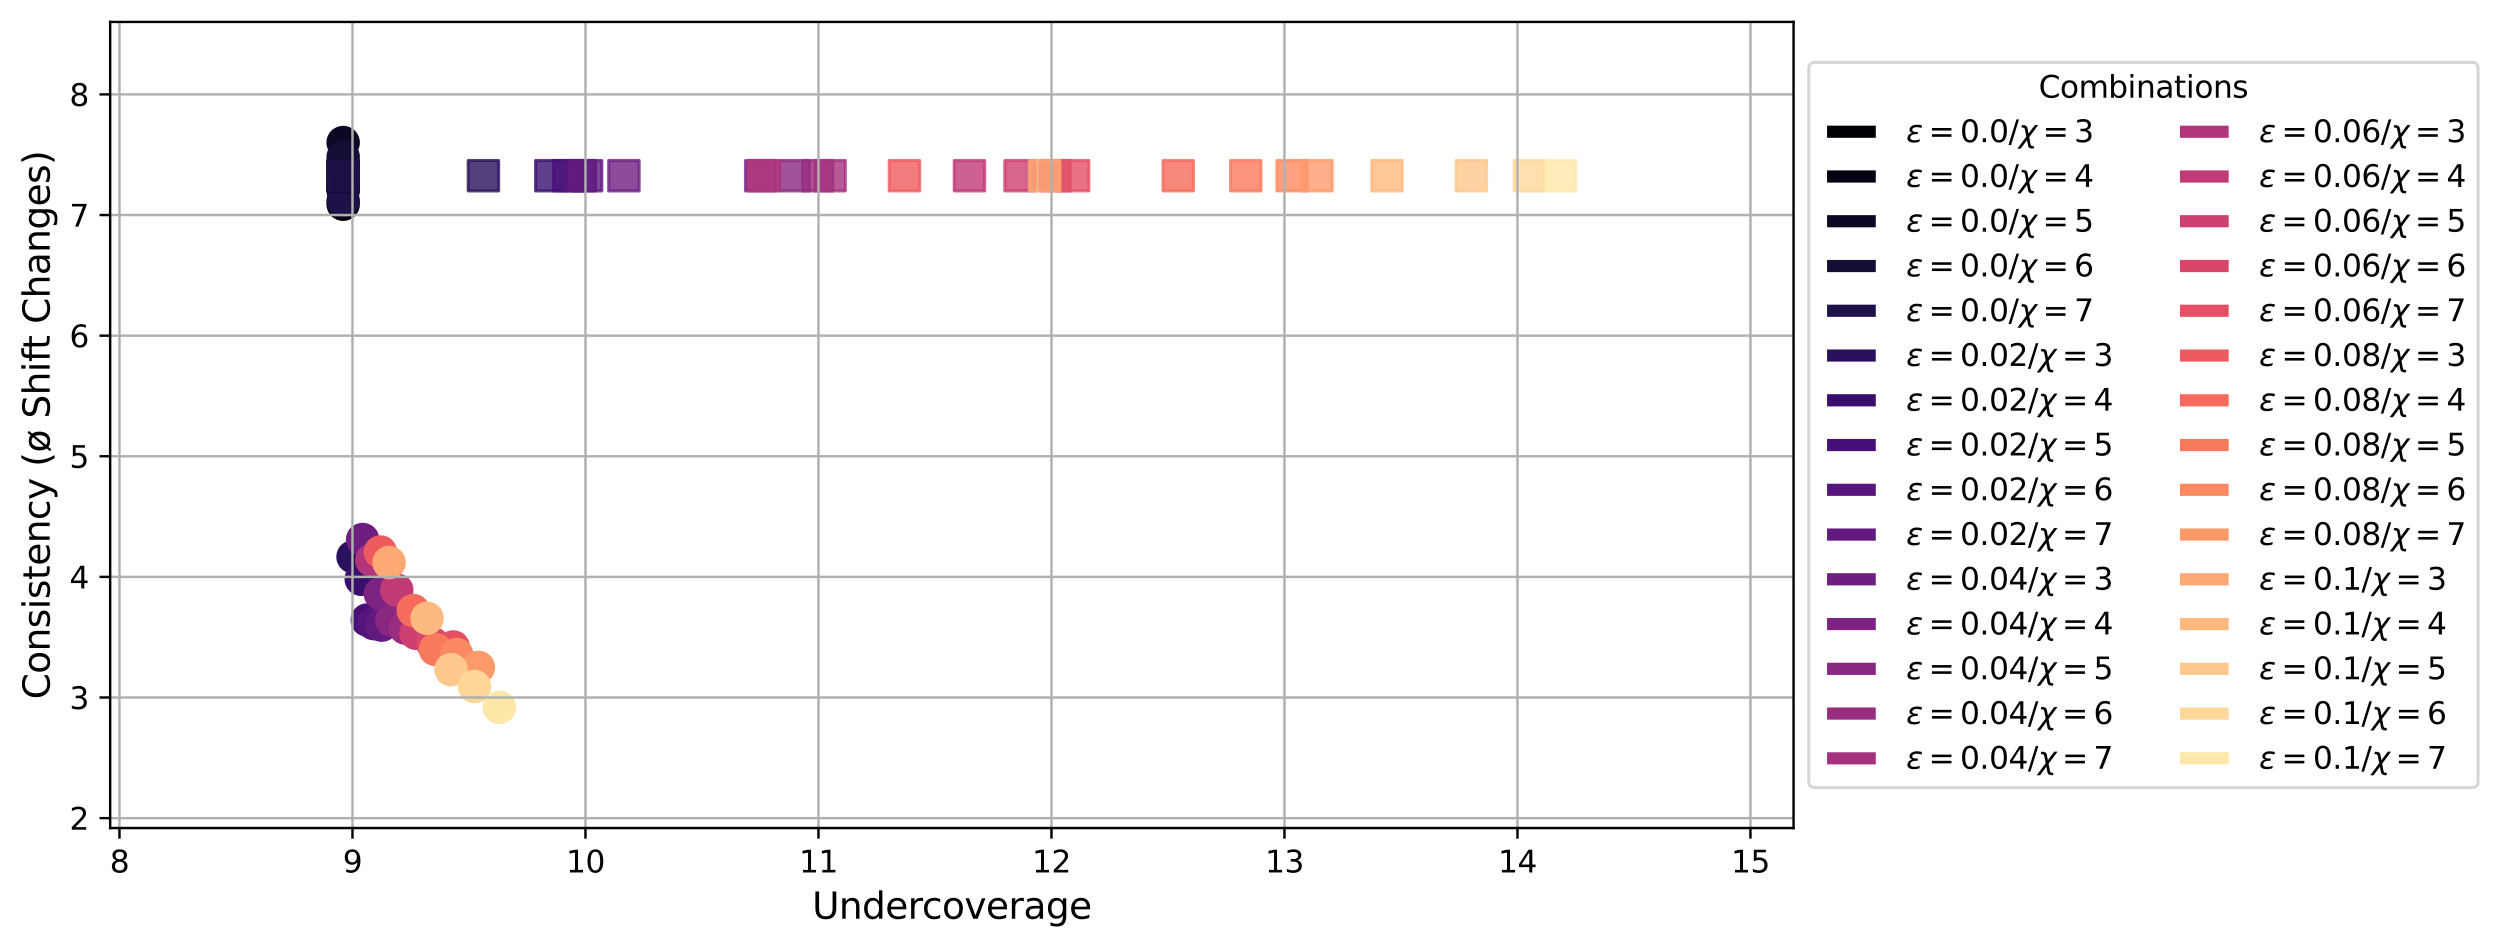 <?xml version="1.0" encoding="utf-8" standalone="no"?>
<!DOCTYPE svg PUBLIC "-//W3C//DTD SVG 1.1//EN"
  "http://www.w3.org/Graphics/SVG/1.1/DTD/svg11.dtd">
<svg xmlns:xlink="http://www.w3.org/1999/xlink" width="821.026pt" height="311.424pt" viewBox="0 0 821.026 311.424" xmlns="http://www.w3.org/2000/svg" version="1.1">
 <defs>
  <style type="text/css">*{stroke-linejoin: round; stroke-linecap: butt}</style>
 </defs>
 <g id="figure_1">
  <g id="patch_1">
   <path d="M 0 311.424 
L 821.026 311.424 
L 821.026 0 
L 0 0 
z
" style="fill: #ffffff"/>
  </g>
  <g id="axes_1">
   <g id="patch_2">
    <path d="M 36.176 271.932 
L 589.026 271.932 
L 589.026 7.2 
L 36.176 7.2 
z
" style="fill: #ffffff"/>
   </g>
   <g id="PathCollection_1">
    <defs>
     <path id="mad0b7782ef" d="M 0 5 
C 1.326 5 2.598 4.473 3.536 3.536 
C 4.473 2.598 5 1.326 5 0 
C 5 -1.326 4.473 -2.598 3.536 -3.536 
C 2.598 -4.473 1.326 -5 0 -5 
C -1.326 -5 -2.598 -4.473 -3.536 -3.536 
C -4.473 -2.598 -5 -1.326 -5 0 
C -5 1.326 -4.473 2.598 -3.536 3.536 
C -2.598 4.473 -1.326 5 0 5 
z
" style="stroke: #000004"/>
    </defs>
    <g clip-path="url(#p0d932d1aed)">
     <use xlink:href="#mad0b7782ef" x="112.695" y="67.07" style="fill: #000004; stroke: #000004"/>
    </g>
   </g>
   <g id="PathCollection_2">
    <defs>
     <path id="m1d82a5048a" d="M 0 5 
C 1.326 5 2.598 4.473 3.536 3.536 
C 4.473 2.598 5 1.326 5 0 
C 5 -1.326 4.473 -2.598 3.536 -3.536 
C 2.598 -4.473 1.326 -5 0 -5 
C -1.326 -5 -2.598 -4.473 -3.536 -3.536 
C -4.473 -2.598 -5 -1.326 -5 0 
C -5 1.326 -4.473 2.598 -3.536 3.536 
C -2.598 4.473 -1.326 5 0 5 
z
" style="stroke: #030312"/>
    </defs>
    <g clip-path="url(#p0d932d1aed)">
     <use xlink:href="#m1d82a5048a" x="112.695" y="62.618" style="fill: #030312; stroke: #030312"/>
    </g>
   </g>
   <g id="PathCollection_3">
    <defs>
     <path id="m99fc59728d" d="M 0 5 
C 1.326 5 2.598 4.473 3.536 3.536 
C 4.473 2.598 5 1.326 5 0 
C 5 -1.326 4.473 -2.598 3.536 -3.536 
C 2.598 -4.473 1.326 -5 0 -5 
C -1.326 -5 -2.598 -4.473 -3.536 -3.536 
C -4.473 -2.598 -5 -1.326 -5 0 
C -5 1.326 -4.473 2.598 -3.536 3.536 
C -2.598 4.473 -1.326 5 0 5 
z
" style="stroke: #0a0822"/>
    </defs>
    <g clip-path="url(#p0d932d1aed)">
     <use xlink:href="#m99fc59728d" x="112.695" y="46.812" style="fill: #0a0822; stroke: #0a0822"/>
    </g>
   </g>
   <g id="PathCollection_4">
    <defs>
     <path id="m5e49c2f640" d="M 0 5 
C 1.326 5 2.598 4.473 3.536 3.536 
C 4.473 2.598 5 1.326 5 0 
C 5 -1.326 4.473 -2.598 3.536 -3.536 
C 2.598 -4.473 1.326 -5 0 -5 
C -1.326 -5 -2.598 -4.473 -3.536 -3.536 
C -4.473 -2.598 -5 -1.326 -5 0 
C -5 1.326 -4.473 2.598 -3.536 3.536 
C -2.598 4.473 -1.326 5 0 5 
z
" style="stroke: #140e36"/>
    </defs>
    <g clip-path="url(#p0d932d1aed)">
     <use xlink:href="#m5e49c2f640" x="112.695" y="51.526" style="fill: #140e36; stroke: #140e36"/>
    </g>
   </g>
   <g id="PathCollection_5">
    <defs>
     <path id="m7d0a653eb6" d="M 0 5 
C 1.326 5 2.598 4.473 3.536 3.536 
C 4.473 2.598 5 1.326 5 0 
C 5 -1.326 4.473 -2.598 3.536 -3.536 
C 2.598 -4.473 1.326 -5 0 -5 
C -1.326 -5 -2.598 -4.473 -3.536 -3.536 
C -4.473 -2.598 -5 -1.326 -5 0 
C -5 1.326 -4.473 2.598 -3.536 3.536 
C -2.598 4.473 -1.326 5 0 5 
z
" style="stroke: #1e1149"/>
    </defs>
    <g clip-path="url(#p0d932d1aed)">
     <use xlink:href="#m7d0a653eb6" x="112.695" y="65.905" style="fill: #1e1149; stroke: #1e1149"/>
    </g>
   </g>
   <g id="PathCollection_6">
    <defs>
     <path id="m61af9864f1" d="M 0 5 
C 1.326 5 2.598 4.473 3.536 3.536 
C 4.473 2.598 5 1.326 5 0 
C 5 -1.326 4.473 -2.598 3.536 -3.536 
C 2.598 -4.473 1.326 -5 0 -5 
C -1.326 -5 -2.598 -4.473 -3.536 -3.536 
C -4.473 -2.598 -5 -1.326 -5 0 
C -5 1.326 -4.473 2.598 -3.536 3.536 
C -2.598 4.473 -1.326 5 0 5 
z
" style="stroke: #2a115c"/>
    </defs>
    <g clip-path="url(#p0d932d1aed)">
     <use xlink:href="#m61af9864f1" x="115.94" y="182.867" style="fill: #2a115c; stroke: #2a115c"/>
    </g>
   </g>
   <g id="PathCollection_7">
    <defs>
     <path id="mff3b4b55ad" d="M 0 5 
C 1.326 5 2.598 4.473 3.536 3.536 
C 4.473 2.598 5 1.326 5 0 
C 5 -1.326 4.473 -2.598 3.536 -3.536 
C 2.598 -4.473 1.326 -5 0 -5 
C -1.326 -5 -2.598 -4.473 -3.536 -3.536 
C -4.473 -2.598 -5 -1.326 -5 0 
C -5 1.326 -4.473 2.598 -3.536 3.536 
C -2.598 4.473 -1.326 5 0 5 
z
" style="stroke: #390f6e"/>
    </defs>
    <g clip-path="url(#p0d932d1aed)">
     <use xlink:href="#mff3b4b55ad" x="118.633" y="190.232" style="fill: #390f6e; stroke: #390f6e"/>
    </g>
   </g>
   <g id="PathCollection_8">
    <defs>
     <path id="mc1dd3bb4e1" d="M 0 5 
C 1.326 5 2.598 4.473 3.536 3.536 
C 4.473 2.598 5 1.326 5 0 
C 5 -1.326 4.473 -2.598 3.536 -3.536 
C 2.598 -4.473 1.326 -5 0 -5 
C -1.326 -5 -2.598 -4.473 -3.536 -3.536 
C -4.473 -2.598 -5 -1.326 -5 0 
C -5 1.326 -4.473 2.598 -3.536 3.536 
C -2.598 4.473 -1.326 5 0 5 
z
" style="stroke: #471078"/>
    </defs>
    <g clip-path="url(#p0d932d1aed)">
     <use xlink:href="#mc1dd3bb4e1" x="120.607" y="203.607" style="fill: #471078; stroke: #471078"/>
    </g>
   </g>
   <g id="PathCollection_9">
    <defs>
     <path id="m0dd05bdc03" d="M 0 5 
C 1.326 5 2.598 4.473 3.536 3.536 
C 4.473 2.598 5 1.326 5 0 
C 5 -1.326 4.473 -2.598 3.536 -3.536 
C 2.598 -4.473 1.326 -5 0 -5 
C -1.326 -5 -2.598 -4.473 -3.536 -3.536 
C -4.473 -2.598 -5 -1.326 -5 0 
C -5 1.326 -4.473 2.598 -3.536 3.536 
C -2.598 4.473 -1.326 5 0 5 
z
" style="stroke: #56147d"/>
    </defs>
    <g clip-path="url(#p0d932d1aed)">
     <use xlink:href="#m0dd05bdc03" x="122.735" y="204.791" style="fill: #56147d; stroke: #56147d"/>
    </g>
   </g>
   <g id="PathCollection_10">
    <defs>
     <path id="m32255de51d" d="M 0 5 
C 1.326 5 2.598 4.473 3.536 3.536 
C 4.473 2.598 5 1.326 5 0 
C 5 -1.326 4.473 -2.598 3.536 -3.536 
C 2.598 -4.473 1.326 -5 0 -5 
C -1.326 -5 -2.598 -4.473 -3.536 -3.536 
C -4.473 -2.598 -5 -1.326 -5 0 
C -5 1.326 -4.473 2.598 -3.536 3.536 
C -2.598 4.473 -1.326 5 0 5 
z
" style="stroke: #621980"/>
    </defs>
    <g clip-path="url(#p0d932d1aed)">
     <use xlink:href="#m32255de51d" x="125.352" y="205.305" style="fill: #621980; stroke: #621980"/>
    </g>
   </g>
   <g id="PathCollection_11">
    <defs>
     <path id="m3a85a7aebc" d="M 0 5 
C 1.326 5 2.598 4.473 3.536 3.536 
C 4.473 2.598 5 1.326 5 0 
C 5 -1.326 4.473 -2.598 3.536 -3.536 
C 2.598 -4.473 1.326 -5 0 -5 
C -1.326 -5 -2.598 -4.473 -3.536 -3.536 
C -4.473 -2.598 -5 -1.326 -5 0 
C -5 1.326 -4.473 2.598 -3.536 3.536 
C -2.598 4.473 -1.326 5 0 5 
z
" style="stroke: #6e1e81"/>
    </defs>
    <g clip-path="url(#p0d932d1aed)">
     <use xlink:href="#m3a85a7aebc" x="119.092" y="177.184" style="fill: #6e1e81; stroke: #6e1e81"/>
    </g>
   </g>
   <g id="PathCollection_12">
    <defs>
     <path id="m12fdefce9e" d="M 0 5 
C 1.326 5 2.598 4.473 3.536 3.536 
C 4.473 2.598 5 1.326 5 0 
C 5 -1.326 4.473 -2.598 3.536 -3.536 
C 2.598 -4.473 1.326 -5 0 -5 
C -1.326 -5 -2.598 -4.473 -3.536 -3.536 
C -4.473 -2.598 -5 -1.326 -5 0 
C -5 1.326 -4.473 2.598 -3.536 3.536 
C -2.598 4.473 -1.326 5 0 5 
z
" style="stroke: #7c2382"/>
    </defs>
    <g clip-path="url(#p0d932d1aed)">
     <use xlink:href="#m12fdefce9e" x="124.908" y="194.99" style="fill: #7c2382; stroke: #7c2382"/>
    </g>
   </g>
   <g id="PathCollection_13">
    <defs>
     <path id="ma518da4c53" d="M 0 5 
C 1.326 5 2.598 4.473 3.536 3.536 
C 4.473 2.598 5 1.326 5 0 
C 5 -1.326 4.473 -2.598 3.536 -3.536 
C 2.598 -4.473 1.326 -5 0 -5 
C -1.326 -5 -2.598 -4.473 -3.536 -3.536 
C -4.473 -2.598 -5 -1.326 -5 0 
C -5 1.326 -4.473 2.598 -3.536 3.536 
C -2.598 4.473 -1.326 5 0 5 
z
" style="stroke: #892881"/>
    </defs>
    <g clip-path="url(#p0d932d1aed)">
     <use xlink:href="#ma518da4c53" x="128.672" y="203.72" style="fill: #892881; stroke: #892881"/>
    </g>
   </g>
   <g id="PathCollection_14">
    <defs>
     <path id="m2708bc87c5" d="M 0 5 
C 1.326 5 2.598 4.473 3.536 3.536 
C 4.473 2.598 5 1.326 5 0 
C 5 -1.326 4.473 -2.598 3.536 -3.536 
C 2.598 -4.473 1.326 -5 0 -5 
C -1.326 -5 -2.598 -4.473 -3.536 -3.536 
C -4.473 -2.598 -5 -1.326 -5 0 
C -5 1.326 -4.473 2.598 -3.536 3.536 
C -2.598 4.473 -1.326 5 0 5 
z
" style="stroke: #982d80"/>
    </defs>
    <g clip-path="url(#p0d932d1aed)">
     <use xlink:href="#m2708bc87c5" x="133.111" y="206.258" style="fill: #982d80; stroke: #982d80"/>
    </g>
   </g>
   <g id="PathCollection_15">
    <defs>
     <path id="m9ad455e31e" d="M 0 5 
C 1.326 5 2.598 4.473 3.536 3.536 
C 4.473 2.598 5 1.326 5 0 
C 5 -1.326 4.473 -2.598 3.536 -3.536 
C 2.598 -4.473 1.326 -5 0 -5 
C -1.326 -5 -2.598 -4.473 -3.536 -3.536 
C -4.473 -2.598 -5 -1.326 -5 0 
C -5 1.326 -4.473 2.598 -3.536 3.536 
C -2.598 4.473 -1.326 5 0 5 
z
" style="stroke: #a5317e"/>
    </defs>
    <g clip-path="url(#p0d932d1aed)">
     <use xlink:href="#m9ad455e31e" x="137.977" y="207.474" style="fill: #a5317e; stroke: #a5317e"/>
    </g>
   </g>
   <g id="PathCollection_16">
    <defs>
     <path id="m1818f622d5" d="M 0 5 
C 1.326 5 2.598 4.473 3.536 3.536 
C 4.473 2.598 5 1.326 5 0 
C 5 -1.326 4.473 -2.598 3.536 -3.536 
C 2.598 -4.473 1.326 -5 0 -5 
C -1.326 -5 -2.598 -4.473 -3.536 -3.536 
C -4.473 -2.598 -5 -1.326 -5 0 
C -5 1.326 -4.473 2.598 -3.536 3.536 
C -2.598 4.473 -1.326 5 0 5 
z
" style="stroke: #b2357b"/>
    </defs>
    <g clip-path="url(#p0d932d1aed)">
     <use xlink:href="#m1818f622d5" x="122.107" y="183.965" style="fill: #b2357b; stroke: #b2357b"/>
    </g>
   </g>
   <g id="PathCollection_17">
    <defs>
     <path id="m8fe3120fc2" d="M 0 5 
C 1.326 5 2.598 4.473 3.536 3.536 
C 4.473 2.598 5 1.326 5 0 
C 5 -1.326 4.473 -2.598 3.536 -3.536 
C 2.598 -4.473 1.326 -5 0 -5 
C -1.326 -5 -2.598 -4.473 -3.536 -3.536 
C -4.473 -2.598 -5 -1.326 -5 0 
C -5 1.326 -4.473 2.598 -3.536 3.536 
C -2.598 4.473 -1.326 5 0 5 
z
" style="stroke: #c03a76"/>
    </defs>
    <g clip-path="url(#p0d932d1aed)">
     <use xlink:href="#m8fe3120fc2" x="130.295" y="193.762" style="fill: #c03a76; stroke: #c03a76"/>
    </g>
   </g>
   <g id="PathCollection_18">
    <defs>
     <path id="me917a7a18b" d="M 0 5 
C 1.326 5 2.598 4.473 3.536 3.536 
C 4.473 2.598 5 1.326 5 0 
C 5 -1.326 4.473 -2.598 3.536 -3.536 
C 2.598 -4.473 1.326 -5 0 -5 
C -1.326 -5 -2.598 -4.473 -3.536 -3.536 
C -4.473 -2.598 -5 -1.326 -5 0 
C -5 1.326 -4.473 2.598 -3.536 3.536 
C -2.598 4.473 -1.326 5 0 5 
z
" style="stroke: #cd4071"/>
    </defs>
    <g clip-path="url(#p0d932d1aed)">
     <use xlink:href="#me917a7a18b" x="136.615" y="207.972" style="fill: #cd4071; stroke: #cd4071"/>
    </g>
   </g>
   <g id="PathCollection_19">
    <defs>
     <path id="macdf46bb35" d="M 0 5 
C 1.326 5 2.598 4.473 3.536 3.536 
C 4.473 2.598 5 1.326 5 0 
C 5 -1.326 4.473 -2.598 3.536 -3.536 
C 2.598 -4.473 1.326 -5 0 -5 
C -1.326 -5 -2.598 -4.473 -3.536 -3.536 
C -4.473 -2.598 -5 -1.326 -5 0 
C -5 1.326 -4.473 2.598 -3.536 3.536 
C -2.598 4.473 -1.326 5 0 5 
z
" style="stroke: #d9466b"/>
    </defs>
    <g clip-path="url(#p0d932d1aed)">
     <use xlink:href="#macdf46bb35" x="142.14" y="211.36" style="fill: #d9466b; stroke: #d9466b"/>
    </g>
   </g>
   <g id="PathCollection_20">
    <defs>
     <path id="m740c01bb5b" d="M 0 5 
C 1.326 5 2.598 4.473 3.536 3.536 
C 4.473 2.598 5 1.326 5 0 
C 5 -1.326 4.473 -2.598 3.536 -3.536 
C 2.598 -4.473 1.326 -5 0 -5 
C -1.326 -5 -2.598 -4.473 -3.536 -3.536 
C -4.473 -2.598 -5 -1.326 -5 0 
C -5 1.326 -4.473 2.598 -3.536 3.536 
C -2.598 4.473 -1.326 5 0 5 
z
" style="stroke: #e55064"/>
    </defs>
    <g clip-path="url(#p0d932d1aed)">
     <use xlink:href="#m740c01bb5b" x="148.843" y="212.462" style="fill: #e55064; stroke: #e55064"/>
    </g>
   </g>
   <g id="PathCollection_21">
    <defs>
     <path id="m2e89a1888f" d="M 0 5 
C 1.326 5 2.598 4.473 3.536 3.536 
C 4.473 2.598 5 1.326 5 0 
C 5 -1.326 4.473 -2.598 3.536 -3.536 
C 2.598 -4.473 1.326 -5 0 -5 
C -1.326 -5 -2.598 -4.473 -3.536 -3.536 
C -4.473 -2.598 -5 -1.326 -5 0 
C -5 1.326 -4.473 2.598 -3.536 3.536 
C -2.598 4.473 -1.326 5 0 5 
z
" style="stroke: #ee5b5e"/>
    </defs>
    <g clip-path="url(#p0d932d1aed)">
     <use xlink:href="#m2e89a1888f" x="124.938" y="181.271" style="fill: #ee5b5e; stroke: #ee5b5e"/>
    </g>
   </g>
   <g id="PathCollection_22">
    <defs>
     <path id="maf2c63ad70" d="M 0 5 
C 1.326 5 2.598 4.473 3.536 3.536 
C 4.473 2.598 5 1.326 5 0 
C 5 -1.326 4.473 -2.598 3.536 -3.536 
C 2.598 -4.473 1.326 -5 0 -5 
C -1.326 -5 -2.598 -4.473 -3.536 -3.536 
C -4.473 -2.598 -5 -1.326 -5 0 
C -5 1.326 -4.473 2.598 -3.536 3.536 
C -2.598 4.473 -1.326 5 0 5 
z
" style="stroke: #f56b5c"/>
    </defs>
    <g clip-path="url(#p0d932d1aed)">
     <use xlink:href="#maf2c63ad70" x="135.712" y="200.524" style="fill: #f56b5c; stroke: #f56b5c"/>
    </g>
   </g>
   <g id="PathCollection_23">
    <defs>
     <path id="m70824faaa7" d="M 0 5 
C 1.326 5 2.598 4.473 3.536 3.536 
C 4.473 2.598 5 1.326 5 0 
C 5 -1.326 4.473 -2.598 3.536 -3.536 
C 2.598 -4.473 1.326 -5 0 -5 
C -1.326 -5 -2.598 -4.473 -3.536 -3.536 
C -4.473 -2.598 -5 -1.326 -5 0 
C -5 1.326 -4.473 2.598 -3.536 3.536 
C -2.598 4.473 -1.326 5 0 5 
z
" style="stroke: #f9795d"/>
    </defs>
    <g clip-path="url(#p0d932d1aed)">
     <use xlink:href="#m70824faaa7" x="142.966" y="213.275" style="fill: #f9795d; stroke: #f9795d"/>
    </g>
   </g>
   <g id="PathCollection_24">
    <defs>
     <path id="m95f372c49e" d="M 0 5 
C 1.326 5 2.598 4.473 3.536 3.536 
C 4.473 2.598 5 1.326 5 0 
C 5 -1.326 4.473 -2.598 3.536 -3.536 
C 2.598 -4.473 1.326 -5 0 -5 
C -1.326 -5 -2.598 -4.473 -3.536 -3.536 
C -4.473 -2.598 -5 -1.326 -5 0 
C -5 1.326 -4.473 2.598 -3.536 3.536 
C -2.598 4.473 -1.326 5 0 5 
z
" style="stroke: #fc8961"/>
    </defs>
    <g clip-path="url(#p0d932d1aed)">
     <use xlink:href="#m95f372c49e" x="149.975" y="214.934" style="fill: #fc8961; stroke: #fc8961"/>
    </g>
   </g>
   <g id="PathCollection_25">
    <defs>
     <path id="m5aaec132cc" d="M 0 5 
C 1.326 5 2.598 4.473 3.536 3.536 
C 4.473 2.598 5 1.326 5 0 
C 5 -1.326 4.473 -2.598 3.536 -3.536 
C 2.598 -4.473 1.326 -5 0 -5 
C -1.326 -5 -2.598 -4.473 -3.536 -3.536 
C -4.473 -2.598 -5 -1.326 -5 0 
C -5 1.326 -4.473 2.598 -3.536 3.536 
C -2.598 4.473 -1.326 5 0 5 
z
" style="stroke: #fd9a6a"/>
    </defs>
    <g clip-path="url(#p0d932d1aed)">
     <use xlink:href="#m5aaec132cc" x="157.107" y="219.177" style="fill: #fd9a6a; stroke: #fd9a6a"/>
    </g>
   </g>
   <g id="PathCollection_26">
    <defs>
     <path id="m724f8a6336" d="M 0 5 
C 1.326 5 2.598 4.473 3.536 3.536 
C 4.473 2.598 5 1.326 5 0 
C 5 -1.326 4.473 -2.598 3.536 -3.536 
C 2.598 -4.473 1.326 -5 0 -5 
C -1.326 -5 -2.598 -4.473 -3.536 -3.536 
C -4.473 -2.598 -5 -1.326 -5 0 
C -5 1.326 -4.473 2.598 -3.536 3.536 
C -2.598 4.473 -1.326 5 0 5 
z
" style="stroke: #fea973"/>
    </defs>
    <g clip-path="url(#p0d932d1aed)">
     <use xlink:href="#m724f8a6336" x="127.77" y="184.746" style="fill: #fea973; stroke: #fea973"/>
    </g>
   </g>
   <g id="PathCollection_27">
    <defs>
     <path id="mdc161b9d99" d="M 0 5 
C 1.326 5 2.598 4.473 3.536 3.536 
C 4.473 2.598 5 1.326 5 0 
C 5 -1.326 4.473 -2.598 3.536 -3.536 
C 2.598 -4.473 1.326 -5 0 -5 
C -1.326 -5 -2.598 -4.473 -3.536 -3.536 
C -4.473 -2.598 -5 -1.326 -5 0 
C -5 1.326 -4.473 2.598 -3.536 3.536 
C -2.598 4.473 -1.326 5 0 5 
z
" style="stroke: #feb97f"/>
    </defs>
    <g clip-path="url(#p0d932d1aed)">
     <use xlink:href="#mdc161b9d99" x="140.242" y="203.05" style="fill: #feb97f; stroke: #feb97f"/>
    </g>
   </g>
   <g id="PathCollection_28">
    <defs>
     <path id="m424b3f0c13" d="M 0 5 
C 1.326 5 2.598 4.473 3.536 3.536 
C 4.473 2.598 5 1.326 5 0 
C 5 -1.326 4.473 -2.598 3.536 -3.536 
C 2.598 -4.473 1.326 -5 0 -5 
C -1.326 -5 -2.598 -4.473 -3.536 -3.536 
C -4.473 -2.598 -5 -1.326 -5 0 
C -5 1.326 -4.473 2.598 -3.536 3.536 
C -2.598 4.473 -1.326 5 0 5 
z
" style="stroke: #fec88c"/>
    </defs>
    <g clip-path="url(#p0d932d1aed)">
     <use xlink:href="#m424b3f0c13" x="148.124" y="219.91" style="fill: #fec88c; stroke: #fec88c"/>
    </g>
   </g>
   <g id="PathCollection_29">
    <defs>
     <path id="m4e9328025b" d="M 0 5 
C 1.326 5 2.598 4.473 3.536 3.536 
C 4.473 2.598 5 1.326 5 0 
C 5 -1.326 4.473 -2.598 3.536 -3.536 
C 2.598 -4.473 1.326 -5 0 -5 
C -1.326 -5 -2.598 -4.473 -3.536 -3.536 
C -4.473 -2.598 -5 -1.326 -5 0 
C -5 1.326 -4.473 2.598 -3.536 3.536 
C -2.598 4.473 -1.326 5 0 5 
z
" style="stroke: #fed799"/>
    </defs>
    <g clip-path="url(#p0d932d1aed)">
     <use xlink:href="#m4e9328025b" x="155.852" y="225.487" style="fill: #fed799; stroke: #fed799"/>
    </g>
   </g>
   <g id="PathCollection_30">
    <defs>
     <path id="m9a3f406cd6" d="M 0 5 
C 1.326 5 2.598 4.473 3.536 3.536 
C 4.473 2.598 5 1.326 5 0 
C 5 -1.326 4.473 -2.598 3.536 -3.536 
C 2.598 -4.473 1.326 -5 0 -5 
C -1.326 -5 -2.598 -4.473 -3.536 -3.536 
C -4.473 -2.598 -5 -1.326 -5 0 
C -5 1.326 -4.473 2.598 -3.536 3.536 
C -2.598 4.473 -1.326 5 0 5 
z
" style="stroke: #fde7a9"/>
    </defs>
    <g clip-path="url(#p0d932d1aed)">
     <use xlink:href="#m9a3f406cd6" x="164.04" y="232.32" style="fill: #fde7a9; stroke: #fde7a9"/>
    </g>
   </g>
   <g id="PathCollection_31">
    <defs>
     <path id="m9daf61f445" d="M -5 5 
L 5 5 
L 5 -5 
L -5 -5 
z
" style="stroke: #000004; stroke-opacity: 0.8"/>
    </defs>
    <g clip-path="url(#p0d932d1aed)">
     <use xlink:href="#m9daf61f445" x="112.695" y="57.706" style="fill: #000004; fill-opacity: 0.8; stroke: #000004; stroke-opacity: 0.8"/>
    </g>
   </g>
   <g id="PathCollection_32">
    <defs>
     <path id="mbbdfd8e2c3" d="M -5 5 
L 5 5 
L 5 -5 
L -5 -5 
z
" style="stroke: #030312; stroke-opacity: 0.8"/>
    </defs>
    <g clip-path="url(#p0d932d1aed)">
     <use xlink:href="#mbbdfd8e2c3" x="112.695" y="57.706" style="fill: #030312; fill-opacity: 0.8; stroke: #030312; stroke-opacity: 0.8"/>
    </g>
   </g>
   <g id="PathCollection_33">
    <defs>
     <path id="md72e783000" d="M -5 5 
L 5 5 
L 5 -5 
L -5 -5 
z
" style="stroke: #0a0822; stroke-opacity: 0.8"/>
    </defs>
    <g clip-path="url(#p0d932d1aed)">
     <use xlink:href="#md72e783000" x="112.695" y="57.706" style="fill: #0a0822; fill-opacity: 0.8; stroke: #0a0822; stroke-opacity: 0.8"/>
    </g>
   </g>
   <g id="PathCollection_34">
    <defs>
     <path id="me5d5651a0e" d="M -5 5 
L 5 5 
L 5 -5 
L -5 -5 
z
" style="stroke: #140e36; stroke-opacity: 0.8"/>
    </defs>
    <g clip-path="url(#p0d932d1aed)">
     <use xlink:href="#me5d5651a0e" x="112.695" y="57.706" style="fill: #140e36; fill-opacity: 0.8; stroke: #140e36; stroke-opacity: 0.8"/>
    </g>
   </g>
   <g id="PathCollection_35">
    <defs>
     <path id="m58e3a82ced" d="M -5 5 
L 5 5 
L 5 -5 
L -5 -5 
z
" style="stroke: #1e1149; stroke-opacity: 0.8"/>
    </defs>
    <g clip-path="url(#p0d932d1aed)">
     <use xlink:href="#m58e3a82ced" x="112.695" y="57.706" style="fill: #1e1149; fill-opacity: 0.8; stroke: #1e1149; stroke-opacity: 0.8"/>
    </g>
   </g>
   <g id="PathCollection_36">
    <defs>
     <path id="m5411c8182b" d="M -5 5 
L 5 5 
L 5 -5 
L -5 -5 
z
" style="stroke: #2a115c; stroke-opacity: 0.8"/>
    </defs>
    <g clip-path="url(#p0d932d1aed)">
     <use xlink:href="#m5411c8182b" x="158.76" y="57.706" style="fill: #2a115c; fill-opacity: 0.8; stroke: #2a115c; stroke-opacity: 0.8"/>
    </g>
   </g>
   <g id="PathCollection_37">
    <defs>
     <path id="m0cf5b4a07b" d="M -5 5 
L 5 5 
L 5 -5 
L -5 -5 
z
" style="stroke: #390f6e; stroke-opacity: 0.8"/>
    </defs>
    <g clip-path="url(#p0d932d1aed)">
     <use xlink:href="#m0cf5b4a07b" x="180.874" y="57.706" style="fill: #390f6e; fill-opacity: 0.8; stroke: #390f6e; stroke-opacity: 0.8"/>
    </g>
   </g>
   <g id="PathCollection_38">
    <defs>
     <path id="m43bdf0a656" d="M -5 5 
L 5 5 
L 5 -5 
L -5 -5 
z
" style="stroke: #471078; stroke-opacity: 0.8"/>
    </defs>
    <g clip-path="url(#p0d932d1aed)">
     <use xlink:href="#m43bdf0a656" x="186.766" y="57.706" style="fill: #471078; fill-opacity: 0.8; stroke: #471078; stroke-opacity: 0.8"/>
    </g>
   </g>
   <g id="PathCollection_39">
    <defs>
     <path id="m90a263da80" d="M -5 5 
L 5 5 
L 5 -5 
L -5 -5 
z
" style="stroke: #56147d; stroke-opacity: 0.8"/>
    </defs>
    <g clip-path="url(#p0d932d1aed)">
     <use xlink:href="#m90a263da80" x="190.592" y="57.706" style="fill: #56147d; fill-opacity: 0.8; stroke: #56147d; stroke-opacity: 0.8"/>
    </g>
   </g>
   <g id="PathCollection_40">
    <defs>
     <path id="ma722411350" d="M -5 5 
L 5 5 
L 5 -5 
L -5 -5 
z
" style="stroke: #621980; stroke-opacity: 0.8"/>
    </defs>
    <g clip-path="url(#p0d932d1aed)">
     <use xlink:href="#ma722411350" x="192.658" y="57.706" style="fill: #621980; fill-opacity: 0.8; stroke: #621980; stroke-opacity: 0.8"/>
    </g>
   </g>
   <g id="PathCollection_41">
    <defs>
     <path id="mda0d2abf34" d="M -5 5 
L 5 5 
L 5 -5 
L -5 -5 
z
" style="stroke: #6e1e81; stroke-opacity: 0.8"/>
    </defs>
    <g clip-path="url(#p0d932d1aed)">
     <use xlink:href="#mda0d2abf34" x="204.901" y="57.706" style="fill: #6e1e81; fill-opacity: 0.8; stroke: #6e1e81; stroke-opacity: 0.8"/>
    </g>
   </g>
   <g id="PathCollection_42">
    <defs>
     <path id="m7602d9296b" d="M -5 5 
L 5 5 
L 5 -5 
L -5 -5 
z
" style="stroke: #7c2382; stroke-opacity: 0.8"/>
    </defs>
    <g clip-path="url(#p0d932d1aed)">
     <use xlink:href="#m7602d9296b" x="249.817" y="57.706" style="fill: #7c2382; fill-opacity: 0.8; stroke: #7c2382; stroke-opacity: 0.8"/>
    </g>
   </g>
   <g id="PathCollection_43">
    <defs>
     <path id="m0ca51508ff" d="M -5 5 
L 5 5 
L 5 -5 
L -5 -5 
z
" style="stroke: #892881; stroke-opacity: 0.8"/>
    </defs>
    <g clip-path="url(#p0d932d1aed)">
     <use xlink:href="#m0ca51508ff" x="260.913" y="57.706" style="fill: #892881; fill-opacity: 0.8; stroke: #892881; stroke-opacity: 0.8"/>
    </g>
   </g>
   <g id="PathCollection_44">
    <defs>
     <path id="m397bfce52b" d="M -5 5 
L 5 5 
L 5 -5 
L -5 -5 
z
" style="stroke: #982d80; stroke-opacity: 0.8"/>
    </defs>
    <g clip-path="url(#p0d932d1aed)">
     <use xlink:href="#m397bfce52b" x="268.565" y="57.706" style="fill: #982d80; fill-opacity: 0.8; stroke: #982d80; stroke-opacity: 0.8"/>
    </g>
   </g>
   <g id="PathCollection_45">
    <defs>
     <path id="m24a224f6f0" d="M -5 5 
L 5 5 
L 5 -5 
L -5 -5 
z
" style="stroke: #a5317e; stroke-opacity: 0.8"/>
    </defs>
    <g clip-path="url(#p0d932d1aed)">
     <use xlink:href="#m24a224f6f0" x="272.62" y="57.706" style="fill: #a5317e; fill-opacity: 0.8; stroke: #a5317e; stroke-opacity: 0.8"/>
    </g>
   </g>
   <g id="PathCollection_46">
    <defs>
     <path id="m9b0cf44b99" d="M -5 5 
L 5 5 
L 5 -5 
L -5 -5 
z
" style="stroke: #b2357b; stroke-opacity: 0.8"/>
    </defs>
    <g clip-path="url(#p0d932d1aed)">
     <use xlink:href="#m9b0cf44b99" x="250.965" y="57.706" style="fill: #b2357b; fill-opacity: 0.8; stroke: #b2357b; stroke-opacity: 0.8"/>
    </g>
   </g>
   <g id="PathCollection_47">
    <defs>
     <path id="m194f7a898b" d="M -5 5 
L 5 5 
L 5 -5 
L -5 -5 
z
" style="stroke: #c03a76; stroke-opacity: 0.8"/>
    </defs>
    <g clip-path="url(#p0d932d1aed)">
     <use xlink:href="#m194f7a898b" x="318.378" y="57.706" style="fill: #c03a76; fill-opacity: 0.8; stroke: #c03a76; stroke-opacity: 0.8"/>
    </g>
   </g>
   <g id="PathCollection_48">
    <defs>
     <path id="me762275d8a" d="M -5 5 
L 5 5 
L 5 -5 
L -5 -5 
z
" style="stroke: #cd4071; stroke-opacity: 0.8"/>
    </defs>
    <g clip-path="url(#p0d932d1aed)">
     <use xlink:href="#me762275d8a" x="334.983" y="57.706" style="fill: #cd4071; fill-opacity: 0.8; stroke: #cd4071; stroke-opacity: 0.8"/>
    </g>
   </g>
   <g id="PathCollection_49">
    <defs>
     <path id="m0496a4a088" d="M -5 5 
L 5 5 
L 5 -5 
L -5 -5 
z
" style="stroke: #d9466b; stroke-opacity: 0.8"/>
    </defs>
    <g clip-path="url(#p0d932d1aed)">
     <use xlink:href="#m0496a4a088" x="346.461" y="57.706" style="fill: #d9466b; fill-opacity: 0.8; stroke: #d9466b; stroke-opacity: 0.8"/>
    </g>
   </g>
   <g id="PathCollection_50">
    <defs>
     <path id="mc8f6f810ac" d="M -5 5 
L 5 5 
L 5 -5 
L -5 -5 
z
" style="stroke: #e55064; stroke-opacity: 0.8"/>
    </defs>
    <g clip-path="url(#p0d932d1aed)">
     <use xlink:href="#mc8f6f810ac" x="352.582" y="57.706" style="fill: #e55064; fill-opacity: 0.8; stroke: #e55064; stroke-opacity: 0.8"/>
    </g>
   </g>
   <g id="PathCollection_51">
    <defs>
     <path id="m1b71ae1151" d="M -5 5 
L 5 5 
L 5 -5 
L -5 -5 
z
" style="stroke: #ee5b5e; stroke-opacity: 0.8"/>
    </defs>
    <g clip-path="url(#p0d932d1aed)">
     <use xlink:href="#m1b71ae1151" x="297.03" y="57.706" style="fill: #ee5b5e; fill-opacity: 0.8; stroke: #ee5b5e; stroke-opacity: 0.8"/>
    </g>
   </g>
   <g id="PathCollection_52">
    <defs>
     <path id="mabce6cfe05" d="M -5 5 
L 5 5 
L 5 -5 
L -5 -5 
z
" style="stroke: #f56b5c; stroke-opacity: 0.8"/>
    </defs>
    <g clip-path="url(#p0d932d1aed)">
     <use xlink:href="#mabce6cfe05" x="386.939" y="57.706" style="fill: #f56b5c; fill-opacity: 0.8; stroke: #f56b5c; stroke-opacity: 0.8"/>
    </g>
   </g>
   <g id="PathCollection_53">
    <defs>
     <path id="m59eeefb85b" d="M -5 5 
L 5 5 
L 5 -5 
L -5 -5 
z
" style="stroke: #f9795d; stroke-opacity: 0.8"/>
    </defs>
    <g clip-path="url(#p0d932d1aed)">
     <use xlink:href="#m59eeefb85b" x="409.13" y="57.706" style="fill: #f9795d; fill-opacity: 0.8; stroke: #f9795d; stroke-opacity: 0.8"/>
    </g>
   </g>
   <g id="PathCollection_54">
    <defs>
     <path id="mac352183ad" d="M -5 5 
L 5 5 
L 5 -5 
L -5 -5 
z
" style="stroke: #fc8961; stroke-opacity: 0.8"/>
    </defs>
    <g clip-path="url(#p0d932d1aed)">
     <use xlink:href="#mac352183ad" x="424.357" y="57.706" style="fill: #fc8961; fill-opacity: 0.8; stroke: #fc8961; stroke-opacity: 0.8"/>
    </g>
   </g>
   <g id="PathCollection_55">
    <defs>
     <path id="md6e4dfac81" d="M -5 5 
L 5 5 
L 5 -5 
L -5 -5 
z
" style="stroke: #fd9a6a; stroke-opacity: 0.8"/>
    </defs>
    <g clip-path="url(#p0d932d1aed)">
     <use xlink:href="#md6e4dfac81" x="432.545" y="57.706" style="fill: #fd9a6a; fill-opacity: 0.8; stroke: #fd9a6a; stroke-opacity: 0.8"/>
    </g>
   </g>
   <g id="PathCollection_56">
    <defs>
     <path id="m4d546a9aea" d="M -5 5 
L 5 5 
L 5 -5 
L -5 -5 
z
" style="stroke: #fea973; stroke-opacity: 0.8"/>
    </defs>
    <g clip-path="url(#p0d932d1aed)">
     <use xlink:href="#m4d546a9aea" x="343.094" y="57.706" style="fill: #fea973; fill-opacity: 0.8; stroke: #fea973; stroke-opacity: 0.8"/>
    </g>
   </g>
   <g id="PathCollection_57">
    <defs>
     <path id="m09258e8beb" d="M -5 5 
L 5 5 
L 5 -5 
L -5 -5 
z
" style="stroke: #feb97f; stroke-opacity: 0.8"/>
    </defs>
    <g clip-path="url(#p0d932d1aed)">
     <use xlink:href="#m09258e8beb" x="455.501" y="57.706" style="fill: #feb97f; fill-opacity: 0.8; stroke: #feb97f; stroke-opacity: 0.8"/>
    </g>
   </g>
   <g id="PathCollection_58">
    <defs>
     <path id="m2f645ab8b9" d="M -5 5 
L 5 5 
L 5 -5 
L -5 -5 
z
" style="stroke: #fec88c; stroke-opacity: 0.8"/>
    </defs>
    <g clip-path="url(#p0d932d1aed)">
     <use xlink:href="#m2f645ab8b9" x="483.2" y="57.706" style="fill: #fec88c; fill-opacity: 0.8; stroke: #fec88c; stroke-opacity: 0.8"/>
    </g>
   </g>
   <g id="PathCollection_59">
    <defs>
     <path id="m6a7c3aa655" d="M -5 5 
L 5 5 
L 5 -5 
L -5 -5 
z
" style="stroke: #fed799; stroke-opacity: 0.8"/>
    </defs>
    <g clip-path="url(#p0d932d1aed)">
     <use xlink:href="#m6a7c3aa655" x="502.254" y="57.706" style="fill: #fed799; fill-opacity: 0.8; stroke: #fed799; stroke-opacity: 0.8"/>
    </g>
   </g>
   <g id="PathCollection_60">
    <defs>
     <path id="m5cedf0efaa" d="M -5 5 
L 5 5 
L 5 -5 
L -5 -5 
z
" style="stroke: #fde7a9; stroke-opacity: 0.8"/>
    </defs>
    <g clip-path="url(#p0d932d1aed)">
     <use xlink:href="#m5cedf0efaa" x="512.507" y="57.706" style="fill: #fde7a9; fill-opacity: 0.8; stroke: #fde7a9; stroke-opacity: 0.8"/>
    </g>
   </g>
   <g id="matplotlib.axis_1">
    <g id="xtick_1">
     <g id="line2d_1">
      <path d="M 39.237 271.932 
L 39.237 7.2 
" clip-path="url(#p0d932d1aed)" style="fill: none; stroke: #b0b0b0; stroke-width: 0.8; stroke-linecap: square"/>
     </g>
     <g id="line2d_2">
      <defs>
       <path id="m5821d83272" d="M 0 0 
L 0 3.5 
" style="stroke: #000000; stroke-width: 0.8"/>
      </defs>
      <g>
       <use xlink:href="#m5821d83272" x="39.237" y="271.932" style="stroke: #000000; stroke-width: 0.8"/>
      </g>
     </g>
     <g id="text_1">
      <!-- 8 -->
      <g transform="translate(36.056 286.53) scale(0.1 -0.1)">
       <defs>
        <path id="DejaVuSans-38" d="M 2034 2216 
Q 1584 2216 1326 1975 
Q 1069 1734 1069 1313 
Q 1069 891 1326 650 
Q 1584 409 2034 409 
Q 2484 409 2743 651 
Q 3003 894 3003 1313 
Q 3003 1734 2745 1975 
Q 2488 2216 2034 2216 
z
M 1403 2484 
Q 997 2584 770 2862 
Q 544 3141 544 3541 
Q 544 4100 942 4425 
Q 1341 4750 2034 4750 
Q 2731 4750 3128 4425 
Q 3525 4100 3525 3541 
Q 3525 3141 3298 2862 
Q 3072 2584 2669 2484 
Q 3125 2378 3379 2068 
Q 3634 1759 3634 1313 
Q 3634 634 3220 271 
Q 2806 -91 2034 -91 
Q 1263 -91 848 271 
Q 434 634 434 1313 
Q 434 1759 690 2068 
Q 947 2378 1403 2484 
z
M 1172 3481 
Q 1172 3119 1398 2916 
Q 1625 2713 2034 2713 
Q 2441 2713 2670 2916 
Q 2900 3119 2900 3481 
Q 2900 3844 2670 4047 
Q 2441 4250 2034 4250 
Q 1625 4250 1398 4047 
Q 1172 3844 1172 3481 
z
" transform="scale(0.016)"/>
       </defs>
       <use xlink:href="#DejaVuSans-38"/>
      </g>
     </g>
    </g>
    <g id="xtick_2">
     <g id="line2d_3">
      <path d="M 115.756 271.932 
L 115.756 7.2 
" clip-path="url(#p0d932d1aed)" style="fill: none; stroke: #b0b0b0; stroke-width: 0.8; stroke-linecap: square"/>
     </g>
     <g id="line2d_4">
      <g>
       <use xlink:href="#m5821d83272" x="115.756" y="271.932" style="stroke: #000000; stroke-width: 0.8"/>
      </g>
     </g>
     <g id="text_2">
      <!-- 9 -->
      <g transform="translate(112.575 286.53) scale(0.1 -0.1)">
       <defs>
        <path id="DejaVuSans-39" d="M 703 97 
L 703 672 
Q 941 559 1184 500 
Q 1428 441 1663 441 
Q 2288 441 2617 861 
Q 2947 1281 2994 2138 
Q 2813 1869 2534 1725 
Q 2256 1581 1919 1581 
Q 1219 1581 811 2004 
Q 403 2428 403 3163 
Q 403 3881 828 4315 
Q 1253 4750 1959 4750 
Q 2769 4750 3195 4129 
Q 3622 3509 3622 2328 
Q 3622 1225 3098 567 
Q 2575 -91 1691 -91 
Q 1453 -91 1209 -44 
Q 966 3 703 97 
z
M 1959 2075 
Q 2384 2075 2632 2365 
Q 2881 2656 2881 3163 
Q 2881 3666 2632 3958 
Q 2384 4250 1959 4250 
Q 1534 4250 1286 3958 
Q 1038 3666 1038 3163 
Q 1038 2656 1286 2365 
Q 1534 2075 1959 2075 
z
" transform="scale(0.016)"/>
       </defs>
       <use xlink:href="#DejaVuSans-39"/>
      </g>
     </g>
    </g>
    <g id="xtick_3">
     <g id="line2d_5">
      <path d="M 192.275 271.932 
L 192.275 7.2 
" clip-path="url(#p0d932d1aed)" style="fill: none; stroke: #b0b0b0; stroke-width: 0.8; stroke-linecap: square"/>
     </g>
     <g id="line2d_6">
      <g>
       <use xlink:href="#m5821d83272" x="192.275" y="271.932" style="stroke: #000000; stroke-width: 0.8"/>
      </g>
     </g>
     <g id="text_3">
      <!-- 10 -->
      <g transform="translate(185.913 286.53) scale(0.1 -0.1)">
       <defs>
        <path id="DejaVuSans-31" d="M 794 531 
L 1825 531 
L 1825 4091 
L 703 3866 
L 703 4441 
L 1819 4666 
L 2450 4666 
L 2450 531 
L 3481 531 
L 3481 0 
L 794 0 
L 794 531 
z
" transform="scale(0.016)"/>
        <path id="DejaVuSans-30" d="M 2034 4250 
Q 1547 4250 1301 3770 
Q 1056 3291 1056 2328 
Q 1056 1369 1301 889 
Q 1547 409 2034 409 
Q 2525 409 2770 889 
Q 3016 1369 3016 2328 
Q 3016 3291 2770 3770 
Q 2525 4250 2034 4250 
z
M 2034 4750 
Q 2819 4750 3233 4129 
Q 3647 3509 3647 2328 
Q 3647 1150 3233 529 
Q 2819 -91 2034 -91 
Q 1250 -91 836 529 
Q 422 1150 422 2328 
Q 422 3509 836 4129 
Q 1250 4750 2034 4750 
z
" transform="scale(0.016)"/>
       </defs>
       <use xlink:href="#DejaVuSans-31"/>
       <use xlink:href="#DejaVuSans-30" x="63.623"/>
      </g>
     </g>
    </g>
    <g id="xtick_4">
     <g id="line2d_7">
      <path d="M 268.794 271.932 
L 268.794 7.2 
" clip-path="url(#p0d932d1aed)" style="fill: none; stroke: #b0b0b0; stroke-width: 0.8; stroke-linecap: square"/>
     </g>
     <g id="line2d_8">
      <g>
       <use xlink:href="#m5821d83272" x="268.794" y="271.932" style="stroke: #000000; stroke-width: 0.8"/>
      </g>
     </g>
     <g id="text_4">
      <!-- 11 -->
      <g transform="translate(262.432 286.53) scale(0.1 -0.1)">
       <use xlink:href="#DejaVuSans-31"/>
       <use xlink:href="#DejaVuSans-31" x="63.623"/>
      </g>
     </g>
    </g>
    <g id="xtick_5">
     <g id="line2d_9">
      <path d="M 345.313 271.932 
L 345.313 7.2 
" clip-path="url(#p0d932d1aed)" style="fill: none; stroke: #b0b0b0; stroke-width: 0.8; stroke-linecap: square"/>
     </g>
     <g id="line2d_10">
      <g>
       <use xlink:href="#m5821d83272" x="345.313" y="271.932" style="stroke: #000000; stroke-width: 0.8"/>
      </g>
     </g>
     <g id="text_5">
      <!-- 12 -->
      <g transform="translate(338.951 286.53) scale(0.1 -0.1)">
       <defs>
        <path id="DejaVuSans-32" d="M 1228 531 
L 3431 531 
L 3431 0 
L 469 0 
L 469 531 
Q 828 903 1448 1529 
Q 2069 2156 2228 2338 
Q 2531 2678 2651 2914 
Q 2772 3150 2772 3378 
Q 2772 3750 2511 3984 
Q 2250 4219 1831 4219 
Q 1534 4219 1204 4116 
Q 875 4013 500 3803 
L 500 4441 
Q 881 4594 1212 4672 
Q 1544 4750 1819 4750 
Q 2544 4750 2975 4387 
Q 3406 4025 3406 3419 
Q 3406 3131 3298 2873 
Q 3191 2616 2906 2266 
Q 2828 2175 2409 1742 
Q 1991 1309 1228 531 
z
" transform="scale(0.016)"/>
       </defs>
       <use xlink:href="#DejaVuSans-31"/>
       <use xlink:href="#DejaVuSans-32" x="63.623"/>
      </g>
     </g>
    </g>
    <g id="xtick_6">
     <g id="line2d_11">
      <path d="M 421.832 271.932 
L 421.832 7.2 
" clip-path="url(#p0d932d1aed)" style="fill: none; stroke: #b0b0b0; stroke-width: 0.8; stroke-linecap: square"/>
     </g>
     <g id="line2d_12">
      <g>
       <use xlink:href="#m5821d83272" x="421.832" y="271.932" style="stroke: #000000; stroke-width: 0.8"/>
      </g>
     </g>
     <g id="text_6">
      <!-- 13 -->
      <g transform="translate(415.47 286.53) scale(0.1 -0.1)">
       <defs>
        <path id="DejaVuSans-33" d="M 2597 2516 
Q 3050 2419 3304 2112 
Q 3559 1806 3559 1356 
Q 3559 666 3084 287 
Q 2609 -91 1734 -91 
Q 1441 -91 1130 -33 
Q 819 25 488 141 
L 488 750 
Q 750 597 1062 519 
Q 1375 441 1716 441 
Q 2309 441 2620 675 
Q 2931 909 2931 1356 
Q 2931 1769 2642 2001 
Q 2353 2234 1838 2234 
L 1294 2234 
L 1294 2753 
L 1863 2753 
Q 2328 2753 2575 2939 
Q 2822 3125 2822 3475 
Q 2822 3834 2567 4026 
Q 2313 4219 1838 4219 
Q 1578 4219 1281 4162 
Q 984 4106 628 3988 
L 628 4550 
Q 988 4650 1302 4700 
Q 1616 4750 1894 4750 
Q 2613 4750 3031 4423 
Q 3450 4097 3450 3541 
Q 3450 3153 3228 2886 
Q 3006 2619 2597 2516 
z
" transform="scale(0.016)"/>
       </defs>
       <use xlink:href="#DejaVuSans-31"/>
       <use xlink:href="#DejaVuSans-33" x="63.623"/>
      </g>
     </g>
    </g>
    <g id="xtick_7">
     <g id="line2d_13">
      <path d="M 498.351 271.932 
L 498.351 7.2 
" clip-path="url(#p0d932d1aed)" style="fill: none; stroke: #b0b0b0; stroke-width: 0.8; stroke-linecap: square"/>
     </g>
     <g id="line2d_14">
      <g>
       <use xlink:href="#m5821d83272" x="498.351" y="271.932" style="stroke: #000000; stroke-width: 0.8"/>
      </g>
     </g>
     <g id="text_7">
      <!-- 14 -->
      <g transform="translate(491.989 286.53) scale(0.1 -0.1)">
       <defs>
        <path id="DejaVuSans-34" d="M 2419 4116 
L 825 1625 
L 2419 1625 
L 2419 4116 
z
M 2253 4666 
L 3047 4666 
L 3047 1625 
L 3713 1625 
L 3713 1100 
L 3047 1100 
L 3047 0 
L 2419 0 
L 2419 1100 
L 313 1100 
L 313 1709 
L 2253 4666 
z
" transform="scale(0.016)"/>
       </defs>
       <use xlink:href="#DejaVuSans-31"/>
       <use xlink:href="#DejaVuSans-34" x="63.623"/>
      </g>
     </g>
    </g>
    <g id="xtick_8">
     <g id="line2d_15">
      <path d="M 574.87 271.932 
L 574.87 7.2 
" clip-path="url(#p0d932d1aed)" style="fill: none; stroke: #b0b0b0; stroke-width: 0.8; stroke-linecap: square"/>
     </g>
     <g id="line2d_16">
      <g>
       <use xlink:href="#m5821d83272" x="574.87" y="271.932" style="stroke: #000000; stroke-width: 0.8"/>
      </g>
     </g>
     <g id="text_8">
      <!-- 15 -->
      <g transform="translate(568.508 286.53) scale(0.1 -0.1)">
       <defs>
        <path id="DejaVuSans-35" d="M 691 4666 
L 3169 4666 
L 3169 4134 
L 1269 4134 
L 1269 2991 
Q 1406 3038 1543 3061 
Q 1681 3084 1819 3084 
Q 2600 3084 3056 2656 
Q 3513 2228 3513 1497 
Q 3513 744 3044 326 
Q 2575 -91 1722 -91 
Q 1428 -91 1123 -41 
Q 819 9 494 109 
L 494 744 
Q 775 591 1075 516 
Q 1375 441 1709 441 
Q 2250 441 2565 725 
Q 2881 1009 2881 1497 
Q 2881 1984 2565 2268 
Q 2250 2553 1709 2553 
Q 1456 2553 1204 2497 
Q 953 2441 691 2322 
L 691 4666 
z
" transform="scale(0.016)"/>
       </defs>
       <use xlink:href="#DejaVuSans-31"/>
       <use xlink:href="#DejaVuSans-35" x="63.623"/>
      </g>
     </g>
    </g>
    <g id="text_9">
     <!-- Undercoverage -->
     <g transform="translate(266.717 301.728) scale(0.12 -0.12)">
      <defs>
       <path id="DejaVuSans-55" d="M 556 4666 
L 1191 4666 
L 1191 1831 
Q 1191 1081 1462 751 
Q 1734 422 2344 422 
Q 2950 422 3222 751 
Q 3494 1081 3494 1831 
L 3494 4666 
L 4128 4666 
L 4128 1753 
Q 4128 841 3676 375 
Q 3225 -91 2344 -91 
Q 1459 -91 1007 375 
Q 556 841 556 1753 
L 556 4666 
z
" transform="scale(0.016)"/>
       <path id="DejaVuSans-6e" d="M 3513 2113 
L 3513 0 
L 2938 0 
L 2938 2094 
Q 2938 2591 2744 2837 
Q 2550 3084 2163 3084 
Q 1697 3084 1428 2787 
Q 1159 2491 1159 1978 
L 1159 0 
L 581 0 
L 581 3500 
L 1159 3500 
L 1159 2956 
Q 1366 3272 1645 3428 
Q 1925 3584 2291 3584 
Q 2894 3584 3203 3211 
Q 3513 2838 3513 2113 
z
" transform="scale(0.016)"/>
       <path id="DejaVuSans-64" d="M 2906 2969 
L 2906 4863 
L 3481 4863 
L 3481 0 
L 2906 0 
L 2906 525 
Q 2725 213 2448 61 
Q 2172 -91 1784 -91 
Q 1150 -91 751 415 
Q 353 922 353 1747 
Q 353 2572 751 3078 
Q 1150 3584 1784 3584 
Q 2172 3584 2448 3432 
Q 2725 3281 2906 2969 
z
M 947 1747 
Q 947 1113 1208 752 
Q 1469 391 1925 391 
Q 2381 391 2643 752 
Q 2906 1113 2906 1747 
Q 2906 2381 2643 2742 
Q 2381 3103 1925 3103 
Q 1469 3103 1208 2742 
Q 947 2381 947 1747 
z
" transform="scale(0.016)"/>
       <path id="DejaVuSans-65" d="M 3597 1894 
L 3597 1613 
L 953 1613 
Q 991 1019 1311 708 
Q 1631 397 2203 397 
Q 2534 397 2845 478 
Q 3156 559 3463 722 
L 3463 178 
Q 3153 47 2828 -22 
Q 2503 -91 2169 -91 
Q 1331 -91 842 396 
Q 353 884 353 1716 
Q 353 2575 817 3079 
Q 1281 3584 2069 3584 
Q 2775 3584 3186 3129 
Q 3597 2675 3597 1894 
z
M 3022 2063 
Q 3016 2534 2758 2815 
Q 2500 3097 2075 3097 
Q 1594 3097 1305 2825 
Q 1016 2553 972 2059 
L 3022 2063 
z
" transform="scale(0.016)"/>
       <path id="DejaVuSans-72" d="M 2631 2963 
Q 2534 3019 2420 3045 
Q 2306 3072 2169 3072 
Q 1681 3072 1420 2755 
Q 1159 2438 1159 1844 
L 1159 0 
L 581 0 
L 581 3500 
L 1159 3500 
L 1159 2956 
Q 1341 3275 1631 3429 
Q 1922 3584 2338 3584 
Q 2397 3584 2469 3576 
Q 2541 3569 2628 3553 
L 2631 2963 
z
" transform="scale(0.016)"/>
       <path id="DejaVuSans-63" d="M 3122 3366 
L 3122 2828 
Q 2878 2963 2633 3030 
Q 2388 3097 2138 3097 
Q 1578 3097 1268 2742 
Q 959 2388 959 1747 
Q 959 1106 1268 751 
Q 1578 397 2138 397 
Q 2388 397 2633 464 
Q 2878 531 3122 666 
L 3122 134 
Q 2881 22 2623 -34 
Q 2366 -91 2075 -91 
Q 1284 -91 818 406 
Q 353 903 353 1747 
Q 353 2603 823 3093 
Q 1294 3584 2113 3584 
Q 2378 3584 2631 3529 
Q 2884 3475 3122 3366 
z
" transform="scale(0.016)"/>
       <path id="DejaVuSans-6f" d="M 1959 3097 
Q 1497 3097 1228 2736 
Q 959 2375 959 1747 
Q 959 1119 1226 758 
Q 1494 397 1959 397 
Q 2419 397 2687 759 
Q 2956 1122 2956 1747 
Q 2956 2369 2687 2733 
Q 2419 3097 1959 3097 
z
M 1959 3584 
Q 2709 3584 3137 3096 
Q 3566 2609 3566 1747 
Q 3566 888 3137 398 
Q 2709 -91 1959 -91 
Q 1206 -91 779 398 
Q 353 888 353 1747 
Q 353 2609 779 3096 
Q 1206 3584 1959 3584 
z
" transform="scale(0.016)"/>
       <path id="DejaVuSans-76" d="M 191 3500 
L 800 3500 
L 1894 563 
L 2988 3500 
L 3597 3500 
L 2284 0 
L 1503 0 
L 191 3500 
z
" transform="scale(0.016)"/>
       <path id="DejaVuSans-61" d="M 2194 1759 
Q 1497 1759 1228 1600 
Q 959 1441 959 1056 
Q 959 750 1161 570 
Q 1363 391 1709 391 
Q 2188 391 2477 730 
Q 2766 1069 2766 1631 
L 2766 1759 
L 2194 1759 
z
M 3341 1997 
L 3341 0 
L 2766 0 
L 2766 531 
Q 2569 213 2275 61 
Q 1981 -91 1556 -91 
Q 1019 -91 701 211 
Q 384 513 384 1019 
Q 384 1609 779 1909 
Q 1175 2209 1959 2209 
L 2766 2209 
L 2766 2266 
Q 2766 2663 2505 2880 
Q 2244 3097 1772 3097 
Q 1472 3097 1187 3025 
Q 903 2953 641 2809 
L 641 3341 
Q 956 3463 1253 3523 
Q 1550 3584 1831 3584 
Q 2591 3584 2966 3190 
Q 3341 2797 3341 1997 
z
" transform="scale(0.016)"/>
       <path id="DejaVuSans-67" d="M 2906 1791 
Q 2906 2416 2648 2759 
Q 2391 3103 1925 3103 
Q 1463 3103 1205 2759 
Q 947 2416 947 1791 
Q 947 1169 1205 825 
Q 1463 481 1925 481 
Q 2391 481 2648 825 
Q 2906 1169 2906 1791 
z
M 3481 434 
Q 3481 -459 3084 -895 
Q 2688 -1331 1869 -1331 
Q 1566 -1331 1297 -1286 
Q 1028 -1241 775 -1147 
L 775 -588 
Q 1028 -725 1275 -790 
Q 1522 -856 1778 -856 
Q 2344 -856 2625 -561 
Q 2906 -266 2906 331 
L 2906 616 
Q 2728 306 2450 153 
Q 2172 0 1784 0 
Q 1141 0 747 490 
Q 353 981 353 1791 
Q 353 2603 747 3093 
Q 1141 3584 1784 3584 
Q 2172 3584 2450 3431 
Q 2728 3278 2906 2969 
L 2906 3500 
L 3481 3500 
L 3481 434 
z
" transform="scale(0.016)"/>
      </defs>
      <use xlink:href="#DejaVuSans-55"/>
      <use xlink:href="#DejaVuSans-6e" x="73.193"/>
      <use xlink:href="#DejaVuSans-64" x="136.572"/>
      <use xlink:href="#DejaVuSans-65" x="200.049"/>
      <use xlink:href="#DejaVuSans-72" x="261.572"/>
      <use xlink:href="#DejaVuSans-63" x="300.436"/>
      <use xlink:href="#DejaVuSans-6f" x="355.416"/>
      <use xlink:href="#DejaVuSans-76" x="416.598"/>
      <use xlink:href="#DejaVuSans-65" x="475.777"/>
      <use xlink:href="#DejaVuSans-72" x="537.301"/>
      <use xlink:href="#DejaVuSans-61" x="578.414"/>
      <use xlink:href="#DejaVuSans-67" x="639.693"/>
      <use xlink:href="#DejaVuSans-65" x="703.17"/>
     </g>
    </g>
   </g>
   <g id="matplotlib.axis_2">
    <g id="ytick_1">
     <g id="line2d_17">
      <path d="M 36.176 268.681 
L 589.026 268.681 
" clip-path="url(#p0d932d1aed)" style="fill: none; stroke: #b0b0b0; stroke-width: 0.8; stroke-linecap: square"/>
     </g>
     <g id="line2d_18">
      <defs>
       <path id="m66143fde40" d="M 0 0 
L -3.5 0 
" style="stroke: #000000; stroke-width: 0.8"/>
      </defs>
      <g>
       <use xlink:href="#m66143fde40" x="36.176" y="268.681" style="stroke: #000000; stroke-width: 0.8"/>
      </g>
     </g>
     <g id="text_10">
      <!-- 2 -->
      <g transform="translate(22.814 272.48) scale(0.1 -0.1)">
       <use xlink:href="#DejaVuSans-32"/>
      </g>
     </g>
    </g>
    <g id="ytick_2">
     <g id="line2d_19">
      <path d="M 36.176 229.068 
L 589.026 229.068 
" clip-path="url(#p0d932d1aed)" style="fill: none; stroke: #b0b0b0; stroke-width: 0.8; stroke-linecap: square"/>
     </g>
     <g id="line2d_20">
      <g>
       <use xlink:href="#m66143fde40" x="36.176" y="229.068" style="stroke: #000000; stroke-width: 0.8"/>
      </g>
     </g>
     <g id="text_11">
      <!-- 3 -->
      <g transform="translate(22.814 232.868) scale(0.1 -0.1)">
       <use xlink:href="#DejaVuSans-33"/>
      </g>
     </g>
    </g>
    <g id="ytick_3">
     <g id="line2d_21">
      <path d="M 36.176 189.456 
L 589.026 189.456 
" clip-path="url(#p0d932d1aed)" style="fill: none; stroke: #b0b0b0; stroke-width: 0.8; stroke-linecap: square"/>
     </g>
     <g id="line2d_22">
      <g>
       <use xlink:href="#m66143fde40" x="36.176" y="189.456" style="stroke: #000000; stroke-width: 0.8"/>
      </g>
     </g>
     <g id="text_12">
      <!-- 4 -->
      <g transform="translate(22.814 193.255) scale(0.1 -0.1)">
       <use xlink:href="#DejaVuSans-34"/>
      </g>
     </g>
    </g>
    <g id="ytick_4">
     <g id="line2d_23">
      <path d="M 36.176 149.844 
L 589.026 149.844 
" clip-path="url(#p0d932d1aed)" style="fill: none; stroke: #b0b0b0; stroke-width: 0.8; stroke-linecap: square"/>
     </g>
     <g id="line2d_24">
      <g>
       <use xlink:href="#m66143fde40" x="36.176" y="149.844" style="stroke: #000000; stroke-width: 0.8"/>
      </g>
     </g>
     <g id="text_13">
      <!-- 5 -->
      <g transform="translate(22.814 153.643) scale(0.1 -0.1)">
       <use xlink:href="#DejaVuSans-35"/>
      </g>
     </g>
    </g>
    <g id="ytick_5">
     <g id="line2d_25">
      <path d="M 36.176 110.232 
L 589.026 110.232 
" clip-path="url(#p0d932d1aed)" style="fill: none; stroke: #b0b0b0; stroke-width: 0.8; stroke-linecap: square"/>
     </g>
     <g id="line2d_26">
      <g>
       <use xlink:href="#m66143fde40" x="36.176" y="110.232" style="stroke: #000000; stroke-width: 0.8"/>
      </g>
     </g>
     <g id="text_14">
      <!-- 6 -->
      <g transform="translate(22.814 114.031) scale(0.1 -0.1)">
       <defs>
        <path id="DejaVuSans-36" d="M 2113 2584 
Q 1688 2584 1439 2293 
Q 1191 2003 1191 1497 
Q 1191 994 1439 701 
Q 1688 409 2113 409 
Q 2538 409 2786 701 
Q 3034 994 3034 1497 
Q 3034 2003 2786 2293 
Q 2538 2584 2113 2584 
z
M 3366 4563 
L 3366 3988 
Q 3128 4100 2886 4159 
Q 2644 4219 2406 4219 
Q 1781 4219 1451 3797 
Q 1122 3375 1075 2522 
Q 1259 2794 1537 2939 
Q 1816 3084 2150 3084 
Q 2853 3084 3261 2657 
Q 3669 2231 3669 1497 
Q 3669 778 3244 343 
Q 2819 -91 2113 -91 
Q 1303 -91 875 529 
Q 447 1150 447 2328 
Q 447 3434 972 4092 
Q 1497 4750 2381 4750 
Q 2619 4750 2861 4703 
Q 3103 4656 3366 4563 
z
" transform="scale(0.016)"/>
       </defs>
       <use xlink:href="#DejaVuSans-36"/>
      </g>
     </g>
    </g>
    <g id="ytick_6">
     <g id="line2d_27">
      <path d="M 36.176 70.619 
L 589.026 70.619 
" clip-path="url(#p0d932d1aed)" style="fill: none; stroke: #b0b0b0; stroke-width: 0.8; stroke-linecap: square"/>
     </g>
     <g id="line2d_28">
      <g>
       <use xlink:href="#m66143fde40" x="36.176" y="70.619" style="stroke: #000000; stroke-width: 0.8"/>
      </g>
     </g>
     <g id="text_15">
      <!-- 7 -->
      <g transform="translate(22.814 74.418) scale(0.1 -0.1)">
       <defs>
        <path id="DejaVuSans-37" d="M 525 4666 
L 3525 4666 
L 3525 4397 
L 1831 0 
L 1172 0 
L 2766 4134 
L 525 4134 
L 525 4666 
z
" transform="scale(0.016)"/>
       </defs>
       <use xlink:href="#DejaVuSans-37"/>
      </g>
     </g>
    </g>
    <g id="ytick_7">
     <g id="line2d_29">
      <path d="M 36.176 31.007 
L 589.026 31.007 
" clip-path="url(#p0d932d1aed)" style="fill: none; stroke: #b0b0b0; stroke-width: 0.8; stroke-linecap: square"/>
     </g>
     <g id="line2d_30">
      <g>
       <use xlink:href="#m66143fde40" x="36.176" y="31.007" style="stroke: #000000; stroke-width: 0.8"/>
      </g>
     </g>
     <g id="text_16">
      <!-- 8 -->
      <g transform="translate(22.814 34.806) scale(0.1 -0.1)">
       <use xlink:href="#DejaVuSans-38"/>
      </g>
     </g>
    </g>
    <g id="text_17">
     <!-- Consistency (ø Shift Changes) -->
     <g transform="translate(16.318 229.654) rotate(-90) scale(0.12 -0.12)">
      <defs>
       <path id="DejaVuSans-43" d="M 4122 4306 
L 4122 3641 
Q 3803 3938 3442 4084 
Q 3081 4231 2675 4231 
Q 1875 4231 1450 3742 
Q 1025 3253 1025 2328 
Q 1025 1406 1450 917 
Q 1875 428 2675 428 
Q 3081 428 3442 575 
Q 3803 722 4122 1019 
L 4122 359 
Q 3791 134 3420 21 
Q 3050 -91 2638 -91 
Q 1578 -91 968 557 
Q 359 1206 359 2328 
Q 359 3453 968 4101 
Q 1578 4750 2638 4750 
Q 3056 4750 3426 4639 
Q 3797 4528 4122 4306 
z
" transform="scale(0.016)"/>
       <path id="DejaVuSans-73" d="M 2834 3397 
L 2834 2853 
Q 2591 2978 2328 3040 
Q 2066 3103 1784 3103 
Q 1356 3103 1142 2972 
Q 928 2841 928 2578 
Q 928 2378 1081 2264 
Q 1234 2150 1697 2047 
L 1894 2003 
Q 2506 1872 2764 1633 
Q 3022 1394 3022 966 
Q 3022 478 2636 193 
Q 2250 -91 1575 -91 
Q 1294 -91 989 -36 
Q 684 19 347 128 
L 347 722 
Q 666 556 975 473 
Q 1284 391 1588 391 
Q 1994 391 2212 530 
Q 2431 669 2431 922 
Q 2431 1156 2273 1281 
Q 2116 1406 1581 1522 
L 1381 1569 
Q 847 1681 609 1914 
Q 372 2147 372 2553 
Q 372 3047 722 3315 
Q 1072 3584 1716 3584 
Q 2034 3584 2315 3537 
Q 2597 3491 2834 3397 
z
" transform="scale(0.016)"/>
       <path id="DejaVuSans-69" d="M 603 3500 
L 1178 3500 
L 1178 0 
L 603 0 
L 603 3500 
z
M 603 4863 
L 1178 4863 
L 1178 4134 
L 603 4134 
L 603 4863 
z
" transform="scale(0.016)"/>
       <path id="DejaVuSans-74" d="M 1172 4494 
L 1172 3500 
L 2356 3500 
L 2356 3053 
L 1172 3053 
L 1172 1153 
Q 1172 725 1289 603 
Q 1406 481 1766 481 
L 2356 481 
L 2356 0 
L 1766 0 
Q 1100 0 847 248 
Q 594 497 594 1153 
L 594 3053 
L 172 3053 
L 172 3500 
L 594 3500 
L 594 4494 
L 1172 4494 
z
" transform="scale(0.016)"/>
       <path id="DejaVuSans-79" d="M 2059 -325 
Q 1816 -950 1584 -1140 
Q 1353 -1331 966 -1331 
L 506 -1331 
L 506 -850 
L 844 -850 
Q 1081 -850 1212 -737 
Q 1344 -625 1503 -206 
L 1606 56 
L 191 3500 
L 800 3500 
L 1894 763 
L 2988 3500 
L 3597 3500 
L 2059 -325 
z
" transform="scale(0.016)"/>
       <path id="DejaVuSans-20" transform="scale(0.016)"/>
       <path id="DejaVuSans-28" d="M 1984 4856 
Q 1566 4138 1362 3434 
Q 1159 2731 1159 2009 
Q 1159 1288 1364 580 
Q 1569 -128 1984 -844 
L 1484 -844 
Q 1016 -109 783 600 
Q 550 1309 550 2009 
Q 550 2706 781 3412 
Q 1013 4119 1484 4856 
L 1984 4856 
z
" transform="scale(0.016)"/>
       <path id="DejaVuSans-f8" d="M 2828 2503 
L 1306 653 
Q 1434 522 1595 459 
Q 1756 397 1959 397 
Q 2419 397 2687 759 
Q 2956 1122 2956 1747 
Q 2956 1994 2925 2176 
Q 2894 2359 2828 2503 
z
M 2606 2841 
Q 2475 2969 2314 3033 
Q 2153 3097 1959 3097 
Q 1488 3097 1223 2730 
Q 959 2363 959 1703 
Q 959 1478 989 1306 
Q 1019 1134 1081 991 
L 2606 2841 
z
M 691 519 
Q 522 759 437 1067 
Q 353 1375 353 1747 
Q 353 2609 779 3096 
Q 1206 3584 1959 3584 
Q 2250 3584 2498 3504 
Q 2747 3425 2956 3263 
L 3391 3788 
L 3688 3541 
L 3231 2981 
Q 3397 2741 3481 2431 
Q 3566 2122 3566 1747 
Q 3566 888 3137 398 
Q 2709 -91 1959 -91 
Q 1659 -91 1407 -9 
Q 1156 72 959 231 
L 525 -294 
L 225 -50 
L 691 519 
z
" transform="scale(0.016)"/>
       <path id="DejaVuSans-53" d="M 3425 4513 
L 3425 3897 
Q 3066 4069 2747 4153 
Q 2428 4238 2131 4238 
Q 1616 4238 1336 4038 
Q 1056 3838 1056 3469 
Q 1056 3159 1242 3001 
Q 1428 2844 1947 2747 
L 2328 2669 
Q 3034 2534 3370 2195 
Q 3706 1856 3706 1288 
Q 3706 609 3251 259 
Q 2797 -91 1919 -91 
Q 1588 -91 1214 -16 
Q 841 59 441 206 
L 441 856 
Q 825 641 1194 531 
Q 1563 422 1919 422 
Q 2459 422 2753 634 
Q 3047 847 3047 1241 
Q 3047 1584 2836 1778 
Q 2625 1972 2144 2069 
L 1759 2144 
Q 1053 2284 737 2584 
Q 422 2884 422 3419 
Q 422 4038 858 4394 
Q 1294 4750 2059 4750 
Q 2388 4750 2728 4690 
Q 3069 4631 3425 4513 
z
" transform="scale(0.016)"/>
       <path id="DejaVuSans-68" d="M 3513 2113 
L 3513 0 
L 2938 0 
L 2938 2094 
Q 2938 2591 2744 2837 
Q 2550 3084 2163 3084 
Q 1697 3084 1428 2787 
Q 1159 2491 1159 1978 
L 1159 0 
L 581 0 
L 581 4863 
L 1159 4863 
L 1159 2956 
Q 1366 3272 1645 3428 
Q 1925 3584 2291 3584 
Q 2894 3584 3203 3211 
Q 3513 2838 3513 2113 
z
" transform="scale(0.016)"/>
       <path id="DejaVuSans-66" d="M 2375 4863 
L 2375 4384 
L 1825 4384 
Q 1516 4384 1395 4259 
Q 1275 4134 1275 3809 
L 1275 3500 
L 2222 3500 
L 2222 3053 
L 1275 3053 
L 1275 0 
L 697 0 
L 697 3053 
L 147 3053 
L 147 3500 
L 697 3500 
L 697 3744 
Q 697 4328 969 4595 
Q 1241 4863 1831 4863 
L 2375 4863 
z
" transform="scale(0.016)"/>
       <path id="DejaVuSans-29" d="M 513 4856 
L 1013 4856 
Q 1481 4119 1714 3412 
Q 1947 2706 1947 2009 
Q 1947 1309 1714 600 
Q 1481 -109 1013 -844 
L 513 -844 
Q 928 -128 1133 580 
Q 1338 1288 1338 2009 
Q 1338 2731 1133 3434 
Q 928 4138 513 4856 
z
" transform="scale(0.016)"/>
      </defs>
      <use xlink:href="#DejaVuSans-43"/>
      <use xlink:href="#DejaVuSans-6f" x="69.824"/>
      <use xlink:href="#DejaVuSans-6e" x="131.006"/>
      <use xlink:href="#DejaVuSans-73" x="194.385"/>
      <use xlink:href="#DejaVuSans-69" x="246.484"/>
      <use xlink:href="#DejaVuSans-73" x="274.268"/>
      <use xlink:href="#DejaVuSans-74" x="326.367"/>
      <use xlink:href="#DejaVuSans-65" x="365.576"/>
      <use xlink:href="#DejaVuSans-6e" x="427.1"/>
      <use xlink:href="#DejaVuSans-63" x="490.479"/>
      <use xlink:href="#DejaVuSans-79" x="545.459"/>
      <use xlink:href="#DejaVuSans-20" x="604.639"/>
      <use xlink:href="#DejaVuSans-28" x="636.426"/>
      <use xlink:href="#DejaVuSans-f8" x="675.439"/>
      <use xlink:href="#DejaVuSans-20" x="736.621"/>
      <use xlink:href="#DejaVuSans-53" x="768.408"/>
      <use xlink:href="#DejaVuSans-68" x="831.885"/>
      <use xlink:href="#DejaVuSans-69" x="895.264"/>
      <use xlink:href="#DejaVuSans-66" x="923.047"/>
      <use xlink:href="#DejaVuSans-74" x="956.502"/>
      <use xlink:href="#DejaVuSans-20" x="995.711"/>
      <use xlink:href="#DejaVuSans-43" x="1027.498"/>
      <use xlink:href="#DejaVuSans-68" x="1097.322"/>
      <use xlink:href="#DejaVuSans-61" x="1160.701"/>
      <use xlink:href="#DejaVuSans-6e" x="1221.98"/>
      <use xlink:href="#DejaVuSans-67" x="1285.359"/>
      <use xlink:href="#DejaVuSans-65" x="1348.836"/>
      <use xlink:href="#DejaVuSans-73" x="1410.359"/>
      <use xlink:href="#DejaVuSans-29" x="1462.459"/>
     </g>
    </g>
   </g>
   <g id="patch_3">
    <path d="M 36.176 271.932 
L 36.176 7.2 
" style="fill: none; stroke: #000000; stroke-width: 0.8; stroke-linejoin: miter; stroke-linecap: square"/>
   </g>
   <g id="patch_4">
    <path d="M 589.026 271.932 
L 589.026 7.2 
" style="fill: none; stroke: #000000; stroke-width: 0.8; stroke-linejoin: miter; stroke-linecap: square"/>
   </g>
   <g id="patch_5">
    <path d="M 36.176 271.932 
L 589.026 271.932 
" style="fill: none; stroke: #000000; stroke-width: 0.8; stroke-linejoin: miter; stroke-linecap: square"/>
   </g>
   <g id="patch_6">
    <path d="M 36.176 7.2 
L 589.026 7.2 
" style="fill: none; stroke: #000000; stroke-width: 0.8; stroke-linejoin: miter; stroke-linecap: square"/>
   </g>
   <g id="legend_1">
    <g id="patch_7">
     <path d="M 596.026 258.643 
L 811.826 258.643 
Q 813.826 258.643 813.826 256.643 
L 813.826 22.489 
Q 813.826 20.489 811.826 20.489 
L 596.026 20.489 
Q 594.026 20.489 594.026 22.489 
L 594.026 256.643 
Q 594.026 258.643 596.026 258.643 
z
" style="fill: #ffffff; opacity: 0.8; stroke: #cccccc; stroke-linejoin: miter"/>
    </g>
    <g id="text_18">
     <!-- Combinations -->
     <g transform="translate(669.527 32.087) scale(0.1 -0.1)">
      <defs>
       <path id="DejaVuSans-6d" d="M 3328 2828 
Q 3544 3216 3844 3400 
Q 4144 3584 4550 3584 
Q 5097 3584 5394 3201 
Q 5691 2819 5691 2113 
L 5691 0 
L 5113 0 
L 5113 2094 
Q 5113 2597 4934 2840 
Q 4756 3084 4391 3084 
Q 3944 3084 3684 2787 
Q 3425 2491 3425 1978 
L 3425 0 
L 2847 0 
L 2847 2094 
Q 2847 2600 2669 2842 
Q 2491 3084 2119 3084 
Q 1678 3084 1418 2786 
Q 1159 2488 1159 1978 
L 1159 0 
L 581 0 
L 581 3500 
L 1159 3500 
L 1159 2956 
Q 1356 3278 1631 3431 
Q 1906 3584 2284 3584 
Q 2666 3584 2933 3390 
Q 3200 3197 3328 2828 
z
" transform="scale(0.016)"/>
       <path id="DejaVuSans-62" d="M 3116 1747 
Q 3116 2381 2855 2742 
Q 2594 3103 2138 3103 
Q 1681 3103 1420 2742 
Q 1159 2381 1159 1747 
Q 1159 1113 1420 752 
Q 1681 391 2138 391 
Q 2594 391 2855 752 
Q 3116 1113 3116 1747 
z
M 1159 2969 
Q 1341 3281 1617 3432 
Q 1894 3584 2278 3584 
Q 2916 3584 3314 3078 
Q 3713 2572 3713 1747 
Q 3713 922 3314 415 
Q 2916 -91 2278 -91 
Q 1894 -91 1617 61 
Q 1341 213 1159 525 
L 1159 0 
L 581 0 
L 581 4863 
L 1159 4863 
L 1159 2969 
z
" transform="scale(0.016)"/>
      </defs>
      <use xlink:href="#DejaVuSans-43"/>
      <use xlink:href="#DejaVuSans-6f" x="69.824"/>
      <use xlink:href="#DejaVuSans-6d" x="131.006"/>
      <use xlink:href="#DejaVuSans-62" x="228.418"/>
      <use xlink:href="#DejaVuSans-69" x="291.895"/>
      <use xlink:href="#DejaVuSans-6e" x="319.678"/>
      <use xlink:href="#DejaVuSans-61" x="383.057"/>
      <use xlink:href="#DejaVuSans-74" x="444.336"/>
      <use xlink:href="#DejaVuSans-69" x="483.545"/>
      <use xlink:href="#DejaVuSans-6f" x="511.328"/>
      <use xlink:href="#DejaVuSans-6e" x="572.51"/>
      <use xlink:href="#DejaVuSans-73" x="635.889"/>
     </g>
    </g>
    <g id="line2d_31">
     <path d="M 602.026 43.265 
L 614.026 43.265 
" style="fill: none; stroke: #000004; stroke-width: 4; stroke-linecap: square"/>
    </g>
    <g id="text_19">
     <!-- $\epsilon=0.0 / \chi=3$ -->
     <g transform="translate(626.026 46.765) scale(0.1 -0.1)">
      <defs>
       <path id="DejaVuSans-Oblique-3b5" d="M 1263 1888 
Q 925 1963 778 2166 
Q 669 2309 669 2503 
Q 669 3034 1175 3344 
Q 1575 3588 2188 3588 
Q 2425 3588 2684 3550 
Q 2944 3513 3234 3438 
L 3134 2916 
Q 2847 3006 2606 3047 
Q 2359 3088 2138 3088 
Q 1766 3088 1522 2944 
Q 1228 2772 1228 2522 
Q 1228 2356 1381 2241 
Q 1563 2103 1925 2103 
L 2409 2103 
L 2319 1628 
L 1856 1628 
Q 1425 1628 1172 1469 
Q 828 1253 828 916 
Q 828 703 1013 563 
Q 1244 388 1716 388 
Q 2006 388 2284 444 
Q 2563 503 2806 619 
L 2700 84 
Q 2403 -3 2131 -47 
Q 1859 -91 1609 -91 
Q 866 -91 516 194 
Q 250 413 250 781 
Q 250 1278 600 1584 
Q 859 1813 1263 1888 
z
" transform="scale(0.016)"/>
       <path id="DejaVuSans-3d" d="M 678 2906 
L 4684 2906 
L 4684 2381 
L 678 2381 
L 678 2906 
z
M 678 1631 
L 4684 1631 
L 4684 1100 
L 678 1100 
L 678 1631 
z
" transform="scale(0.016)"/>
       <path id="DejaVuSans-2e" d="M 684 794 
L 1344 794 
L 1344 0 
L 684 0 
L 684 794 
z
" transform="scale(0.016)"/>
       <path id="DejaVuSans-2f" d="M 1625 4666 
L 2156 4666 
L 531 -594 
L 0 -594 
L 1625 4666 
z
" transform="scale(0.016)"/>
       <path id="DejaVuSans-Oblique-3c7" d="M 1922 -781 
L 1691 416 
L 394 -1334 
L -284 -1334 
L 1553 1141 
L 1269 2613 
Q 1194 3006 713 3006 
L 559 3006 
L 653 3500 
L 872 3494 
Q 1675 3472 1775 2950 
L 2006 1753 
L 3303 3503 
L 3981 3503 
L 2144 1028 
L 2428 -444 
Q 2503 -838 2984 -838 
L 3138 -838 
L 3044 -1331 
L 2825 -1325 
Q 2022 -1303 1922 -781 
z
" transform="scale(0.016)"/>
      </defs>
      <use xlink:href="#DejaVuSans-Oblique-3b5" transform="translate(0 0.781)"/>
      <use xlink:href="#DejaVuSans-3d" transform="translate(73.535 0.781)"/>
      <use xlink:href="#DejaVuSans-30" transform="translate(176.807 0.781)"/>
      <use xlink:href="#DejaVuSans-2e" transform="translate(240.43 0.781)"/>
      <use xlink:href="#DejaVuSans-30" transform="translate(272.217 0.781)"/>
      <use xlink:href="#DejaVuSans-2f" transform="translate(335.84 0.781)"/>
      <use xlink:href="#DejaVuSans-Oblique-3c7" transform="translate(369.531 0.781)"/>
      <use xlink:href="#DejaVuSans-3d" transform="translate(448.193 0.781)"/>
      <use xlink:href="#DejaVuSans-33" transform="translate(551.465 0.781)"/>
     </g>
    </g>
    <g id="line2d_32">
     <path d="M 602.026 57.964 
L 614.026 57.964 
" style="fill: none; stroke: #030312; stroke-width: 4; stroke-linecap: square"/>
    </g>
    <g id="text_20">
     <!-- $\epsilon=0.0 / \chi=4$ -->
     <g transform="translate(626.026 61.464) scale(0.1 -0.1)">
      <use xlink:href="#DejaVuSans-Oblique-3b5" transform="translate(0 0.781)"/>
      <use xlink:href="#DejaVuSans-3d" transform="translate(73.535 0.781)"/>
      <use xlink:href="#DejaVuSans-30" transform="translate(176.807 0.781)"/>
      <use xlink:href="#DejaVuSans-2e" transform="translate(240.43 0.781)"/>
      <use xlink:href="#DejaVuSans-30" transform="translate(272.217 0.781)"/>
      <use xlink:href="#DejaVuSans-2f" transform="translate(335.84 0.781)"/>
      <use xlink:href="#DejaVuSans-Oblique-3c7" transform="translate(369.531 0.781)"/>
      <use xlink:href="#DejaVuSans-3d" transform="translate(448.193 0.781)"/>
      <use xlink:href="#DejaVuSans-34" transform="translate(551.465 0.781)"/>
     </g>
    </g>
    <g id="line2d_33">
     <path d="M 602.026 72.662 
L 614.026 72.662 
" style="fill: none; stroke: #0a0822; stroke-width: 4; stroke-linecap: square"/>
    </g>
    <g id="text_21">
     <!-- $\epsilon=0.0 / \chi=5$ -->
     <g transform="translate(626.026 76.162) scale(0.1 -0.1)">
      <use xlink:href="#DejaVuSans-Oblique-3b5" transform="translate(0 0.781)"/>
      <use xlink:href="#DejaVuSans-3d" transform="translate(73.535 0.781)"/>
      <use xlink:href="#DejaVuSans-30" transform="translate(176.807 0.781)"/>
      <use xlink:href="#DejaVuSans-2e" transform="translate(240.43 0.781)"/>
      <use xlink:href="#DejaVuSans-30" transform="translate(272.217 0.781)"/>
      <use xlink:href="#DejaVuSans-2f" transform="translate(335.84 0.781)"/>
      <use xlink:href="#DejaVuSans-Oblique-3c7" transform="translate(369.531 0.781)"/>
      <use xlink:href="#DejaVuSans-3d" transform="translate(448.193 0.781)"/>
      <use xlink:href="#DejaVuSans-35" transform="translate(551.465 0.781)"/>
     </g>
    </g>
    <g id="line2d_34">
     <path d="M 602.026 87.361 
L 614.026 87.361 
" style="fill: none; stroke: #140e36; stroke-width: 4; stroke-linecap: square"/>
    </g>
    <g id="text_22">
     <!-- $\epsilon=0.0 / \chi=6$ -->
     <g transform="translate(626.026 90.861) scale(0.1 -0.1)">
      <use xlink:href="#DejaVuSans-Oblique-3b5" transform="translate(0 0.781)"/>
      <use xlink:href="#DejaVuSans-3d" transform="translate(73.535 0.781)"/>
      <use xlink:href="#DejaVuSans-30" transform="translate(176.807 0.781)"/>
      <use xlink:href="#DejaVuSans-2e" transform="translate(240.43 0.781)"/>
      <use xlink:href="#DejaVuSans-30" transform="translate(272.217 0.781)"/>
      <use xlink:href="#DejaVuSans-2f" transform="translate(335.84 0.781)"/>
      <use xlink:href="#DejaVuSans-Oblique-3c7" transform="translate(369.531 0.781)"/>
      <use xlink:href="#DejaVuSans-3d" transform="translate(448.193 0.781)"/>
      <use xlink:href="#DejaVuSans-36" transform="translate(551.465 0.781)"/>
     </g>
    </g>
    <g id="line2d_35">
     <path d="M 602.026 102.059 
L 614.026 102.059 
" style="fill: none; stroke: #1e1149; stroke-width: 4; stroke-linecap: square"/>
    </g>
    <g id="text_23">
     <!-- $\epsilon=0.0 / \chi=7$ -->
     <g transform="translate(626.026 105.559) scale(0.1 -0.1)">
      <use xlink:href="#DejaVuSans-Oblique-3b5" transform="translate(0 0.781)"/>
      <use xlink:href="#DejaVuSans-3d" transform="translate(73.535 0.781)"/>
      <use xlink:href="#DejaVuSans-30" transform="translate(176.807 0.781)"/>
      <use xlink:href="#DejaVuSans-2e" transform="translate(240.43 0.781)"/>
      <use xlink:href="#DejaVuSans-30" transform="translate(272.217 0.781)"/>
      <use xlink:href="#DejaVuSans-2f" transform="translate(335.84 0.781)"/>
      <use xlink:href="#DejaVuSans-Oblique-3c7" transform="translate(369.531 0.781)"/>
      <use xlink:href="#DejaVuSans-3d" transform="translate(448.193 0.781)"/>
      <use xlink:href="#DejaVuSans-37" transform="translate(551.465 0.781)"/>
     </g>
    </g>
    <g id="line2d_36">
     <path d="M 602.026 116.757 
L 614.026 116.757 
" style="fill: none; stroke: #2a115c; stroke-width: 4; stroke-linecap: square"/>
    </g>
    <g id="text_24">
     <!-- $\epsilon=0.02 / \chi=3$ -->
     <g transform="translate(626.026 120.257) scale(0.1 -0.1)">
      <use xlink:href="#DejaVuSans-Oblique-3b5" transform="translate(0 0.781)"/>
      <use xlink:href="#DejaVuSans-3d" transform="translate(73.535 0.781)"/>
      <use xlink:href="#DejaVuSans-30" transform="translate(176.807 0.781)"/>
      <use xlink:href="#DejaVuSans-2e" transform="translate(240.43 0.781)"/>
      <use xlink:href="#DejaVuSans-30" transform="translate(272.217 0.781)"/>
      <use xlink:href="#DejaVuSans-32" transform="translate(335.84 0.781)"/>
      <use xlink:href="#DejaVuSans-2f" transform="translate(399.463 0.781)"/>
      <use xlink:href="#DejaVuSans-Oblique-3c7" transform="translate(433.154 0.781)"/>
      <use xlink:href="#DejaVuSans-3d" transform="translate(511.816 0.781)"/>
      <use xlink:href="#DejaVuSans-33" transform="translate(615.088 0.781)"/>
     </g>
    </g>
    <g id="line2d_37">
     <path d="M 602.026 131.456 
L 614.026 131.456 
" style="fill: none; stroke: #390f6e; stroke-width: 4; stroke-linecap: square"/>
    </g>
    <g id="text_25">
     <!-- $\epsilon=0.02 / \chi=4$ -->
     <g transform="translate(626.026 134.956) scale(0.1 -0.1)">
      <use xlink:href="#DejaVuSans-Oblique-3b5" transform="translate(0 0.781)"/>
      <use xlink:href="#DejaVuSans-3d" transform="translate(73.535 0.781)"/>
      <use xlink:href="#DejaVuSans-30" transform="translate(176.807 0.781)"/>
      <use xlink:href="#DejaVuSans-2e" transform="translate(240.43 0.781)"/>
      <use xlink:href="#DejaVuSans-30" transform="translate(272.217 0.781)"/>
      <use xlink:href="#DejaVuSans-32" transform="translate(335.84 0.781)"/>
      <use xlink:href="#DejaVuSans-2f" transform="translate(399.463 0.781)"/>
      <use xlink:href="#DejaVuSans-Oblique-3c7" transform="translate(433.154 0.781)"/>
      <use xlink:href="#DejaVuSans-3d" transform="translate(511.816 0.781)"/>
      <use xlink:href="#DejaVuSans-34" transform="translate(615.088 0.781)"/>
     </g>
    </g>
    <g id="line2d_38">
     <path d="M 602.026 146.154 
L 614.026 146.154 
" style="fill: none; stroke: #471078; stroke-width: 4; stroke-linecap: square"/>
    </g>
    <g id="text_26">
     <!-- $\epsilon=0.02 / \chi=5$ -->
     <g transform="translate(626.026 149.654) scale(0.1 -0.1)">
      <use xlink:href="#DejaVuSans-Oblique-3b5" transform="translate(0 0.781)"/>
      <use xlink:href="#DejaVuSans-3d" transform="translate(73.535 0.781)"/>
      <use xlink:href="#DejaVuSans-30" transform="translate(176.807 0.781)"/>
      <use xlink:href="#DejaVuSans-2e" transform="translate(240.43 0.781)"/>
      <use xlink:href="#DejaVuSans-30" transform="translate(272.217 0.781)"/>
      <use xlink:href="#DejaVuSans-32" transform="translate(335.84 0.781)"/>
      <use xlink:href="#DejaVuSans-2f" transform="translate(399.463 0.781)"/>
      <use xlink:href="#DejaVuSans-Oblique-3c7" transform="translate(433.154 0.781)"/>
      <use xlink:href="#DejaVuSans-3d" transform="translate(511.816 0.781)"/>
      <use xlink:href="#DejaVuSans-35" transform="translate(615.088 0.781)"/>
     </g>
    </g>
    <g id="line2d_39">
     <path d="M 602.026 160.853 
L 614.026 160.853 
" style="fill: none; stroke: #56147d; stroke-width: 4; stroke-linecap: square"/>
    </g>
    <g id="text_27">
     <!-- $\epsilon=0.02 / \chi=6$ -->
     <g transform="translate(626.026 164.353) scale(0.1 -0.1)">
      <use xlink:href="#DejaVuSans-Oblique-3b5" transform="translate(0 0.781)"/>
      <use xlink:href="#DejaVuSans-3d" transform="translate(73.535 0.781)"/>
      <use xlink:href="#DejaVuSans-30" transform="translate(176.807 0.781)"/>
      <use xlink:href="#DejaVuSans-2e" transform="translate(240.43 0.781)"/>
      <use xlink:href="#DejaVuSans-30" transform="translate(272.217 0.781)"/>
      <use xlink:href="#DejaVuSans-32" transform="translate(335.84 0.781)"/>
      <use xlink:href="#DejaVuSans-2f" transform="translate(399.463 0.781)"/>
      <use xlink:href="#DejaVuSans-Oblique-3c7" transform="translate(433.154 0.781)"/>
      <use xlink:href="#DejaVuSans-3d" transform="translate(511.816 0.781)"/>
      <use xlink:href="#DejaVuSans-36" transform="translate(615.088 0.781)"/>
     </g>
    </g>
    <g id="line2d_40">
     <path d="M 602.026 175.551 
L 614.026 175.551 
" style="fill: none; stroke: #621980; stroke-width: 4; stroke-linecap: square"/>
    </g>
    <g id="text_28">
     <!-- $\epsilon=0.02 / \chi=7$ -->
     <g transform="translate(626.026 179.051) scale(0.1 -0.1)">
      <use xlink:href="#DejaVuSans-Oblique-3b5" transform="translate(0 0.781)"/>
      <use xlink:href="#DejaVuSans-3d" transform="translate(73.535 0.781)"/>
      <use xlink:href="#DejaVuSans-30" transform="translate(176.807 0.781)"/>
      <use xlink:href="#DejaVuSans-2e" transform="translate(240.43 0.781)"/>
      <use xlink:href="#DejaVuSans-30" transform="translate(272.217 0.781)"/>
      <use xlink:href="#DejaVuSans-32" transform="translate(335.84 0.781)"/>
      <use xlink:href="#DejaVuSans-2f" transform="translate(399.463 0.781)"/>
      <use xlink:href="#DejaVuSans-Oblique-3c7" transform="translate(433.154 0.781)"/>
      <use xlink:href="#DejaVuSans-3d" transform="translate(511.816 0.781)"/>
      <use xlink:href="#DejaVuSans-37" transform="translate(615.088 0.781)"/>
     </g>
    </g>
    <g id="line2d_41">
     <path d="M 602.026 190.25 
L 614.026 190.25 
" style="fill: none; stroke: #6e1e81; stroke-width: 4; stroke-linecap: square"/>
    </g>
    <g id="text_29">
     <!-- $\epsilon=0.04 / \chi=3$ -->
     <g transform="translate(626.026 193.75) scale(0.1 -0.1)">
      <use xlink:href="#DejaVuSans-Oblique-3b5" transform="translate(0 0.781)"/>
      <use xlink:href="#DejaVuSans-3d" transform="translate(73.535 0.781)"/>
      <use xlink:href="#DejaVuSans-30" transform="translate(176.807 0.781)"/>
      <use xlink:href="#DejaVuSans-2e" transform="translate(240.43 0.781)"/>
      <use xlink:href="#DejaVuSans-30" transform="translate(272.217 0.781)"/>
      <use xlink:href="#DejaVuSans-34" transform="translate(335.84 0.781)"/>
      <use xlink:href="#DejaVuSans-2f" transform="translate(399.463 0.781)"/>
      <use xlink:href="#DejaVuSans-Oblique-3c7" transform="translate(433.154 0.781)"/>
      <use xlink:href="#DejaVuSans-3d" transform="translate(511.816 0.781)"/>
      <use xlink:href="#DejaVuSans-33" transform="translate(615.088 0.781)"/>
     </g>
    </g>
    <g id="line2d_42">
     <path d="M 602.026 204.948 
L 614.026 204.948 
" style="fill: none; stroke: #7c2382; stroke-width: 4; stroke-linecap: square"/>
    </g>
    <g id="text_30">
     <!-- $\epsilon=0.04 / \chi=4$ -->
     <g transform="translate(626.026 208.448) scale(0.1 -0.1)">
      <use xlink:href="#DejaVuSans-Oblique-3b5" transform="translate(0 0.781)"/>
      <use xlink:href="#DejaVuSans-3d" transform="translate(73.535 0.781)"/>
      <use xlink:href="#DejaVuSans-30" transform="translate(176.807 0.781)"/>
      <use xlink:href="#DejaVuSans-2e" transform="translate(240.43 0.781)"/>
      <use xlink:href="#DejaVuSans-30" transform="translate(272.217 0.781)"/>
      <use xlink:href="#DejaVuSans-34" transform="translate(335.84 0.781)"/>
      <use xlink:href="#DejaVuSans-2f" transform="translate(399.463 0.781)"/>
      <use xlink:href="#DejaVuSans-Oblique-3c7" transform="translate(433.154 0.781)"/>
      <use xlink:href="#DejaVuSans-3d" transform="translate(511.816 0.781)"/>
      <use xlink:href="#DejaVuSans-34" transform="translate(615.088 0.781)"/>
     </g>
    </g>
    <g id="line2d_43">
     <path d="M 602.026 219.646 
L 614.026 219.646 
" style="fill: none; stroke: #892881; stroke-width: 4; stroke-linecap: square"/>
    </g>
    <g id="text_31">
     <!-- $\epsilon=0.04 / \chi=5$ -->
     <g transform="translate(626.026 223.146) scale(0.1 -0.1)">
      <use xlink:href="#DejaVuSans-Oblique-3b5" transform="translate(0 0.781)"/>
      <use xlink:href="#DejaVuSans-3d" transform="translate(73.535 0.781)"/>
      <use xlink:href="#DejaVuSans-30" transform="translate(176.807 0.781)"/>
      <use xlink:href="#DejaVuSans-2e" transform="translate(240.43 0.781)"/>
      <use xlink:href="#DejaVuSans-30" transform="translate(272.217 0.781)"/>
      <use xlink:href="#DejaVuSans-34" transform="translate(335.84 0.781)"/>
      <use xlink:href="#DejaVuSans-2f" transform="translate(399.463 0.781)"/>
      <use xlink:href="#DejaVuSans-Oblique-3c7" transform="translate(433.154 0.781)"/>
      <use xlink:href="#DejaVuSans-3d" transform="translate(511.816 0.781)"/>
      <use xlink:href="#DejaVuSans-35" transform="translate(615.088 0.781)"/>
     </g>
    </g>
    <g id="line2d_44">
     <path d="M 602.026 234.345 
L 614.026 234.345 
" style="fill: none; stroke: #982d80; stroke-width: 4; stroke-linecap: square"/>
    </g>
    <g id="text_32">
     <!-- $\epsilon=0.04 / \chi=6$ -->
     <g transform="translate(626.026 237.845) scale(0.1 -0.1)">
      <use xlink:href="#DejaVuSans-Oblique-3b5" transform="translate(0 0.781)"/>
      <use xlink:href="#DejaVuSans-3d" transform="translate(73.535 0.781)"/>
      <use xlink:href="#DejaVuSans-30" transform="translate(176.807 0.781)"/>
      <use xlink:href="#DejaVuSans-2e" transform="translate(240.43 0.781)"/>
      <use xlink:href="#DejaVuSans-30" transform="translate(272.217 0.781)"/>
      <use xlink:href="#DejaVuSans-34" transform="translate(335.84 0.781)"/>
      <use xlink:href="#DejaVuSans-2f" transform="translate(399.463 0.781)"/>
      <use xlink:href="#DejaVuSans-Oblique-3c7" transform="translate(433.154 0.781)"/>
      <use xlink:href="#DejaVuSans-3d" transform="translate(511.816 0.781)"/>
      <use xlink:href="#DejaVuSans-36" transform="translate(615.088 0.781)"/>
     </g>
    </g>
    <g id="line2d_45">
     <path d="M 602.026 249.043 
L 614.026 249.043 
" style="fill: none; stroke: #a5317e; stroke-width: 4; stroke-linecap: square"/>
    </g>
    <g id="text_33">
     <!-- $\epsilon=0.04 / \chi=7$ -->
     <g transform="translate(626.026 252.543) scale(0.1 -0.1)">
      <use xlink:href="#DejaVuSans-Oblique-3b5" transform="translate(0 0.781)"/>
      <use xlink:href="#DejaVuSans-3d" transform="translate(73.535 0.781)"/>
      <use xlink:href="#DejaVuSans-30" transform="translate(176.807 0.781)"/>
      <use xlink:href="#DejaVuSans-2e" transform="translate(240.43 0.781)"/>
      <use xlink:href="#DejaVuSans-30" transform="translate(272.217 0.781)"/>
      <use xlink:href="#DejaVuSans-34" transform="translate(335.84 0.781)"/>
      <use xlink:href="#DejaVuSans-2f" transform="translate(399.463 0.781)"/>
      <use xlink:href="#DejaVuSans-Oblique-3c7" transform="translate(433.154 0.781)"/>
      <use xlink:href="#DejaVuSans-3d" transform="translate(511.816 0.781)"/>
      <use xlink:href="#DejaVuSans-37" transform="translate(615.088 0.781)"/>
     </g>
    </g>
    <g id="line2d_46">
     <path d="M 717.926 43.265 
L 729.926 43.265 
" style="fill: none; stroke: #b2357b; stroke-width: 4; stroke-linecap: square"/>
    </g>
    <g id="text_34">
     <!-- $\epsilon=0.06 / \chi=3$ -->
     <g transform="translate(741.926 46.765) scale(0.1 -0.1)">
      <use xlink:href="#DejaVuSans-Oblique-3b5" transform="translate(0 0.781)"/>
      <use xlink:href="#DejaVuSans-3d" transform="translate(73.535 0.781)"/>
      <use xlink:href="#DejaVuSans-30" transform="translate(176.807 0.781)"/>
      <use xlink:href="#DejaVuSans-2e" transform="translate(240.43 0.781)"/>
      <use xlink:href="#DejaVuSans-30" transform="translate(272.217 0.781)"/>
      <use xlink:href="#DejaVuSans-36" transform="translate(335.84 0.781)"/>
      <use xlink:href="#DejaVuSans-2f" transform="translate(399.463 0.781)"/>
      <use xlink:href="#DejaVuSans-Oblique-3c7" transform="translate(433.154 0.781)"/>
      <use xlink:href="#DejaVuSans-3d" transform="translate(511.816 0.781)"/>
      <use xlink:href="#DejaVuSans-33" transform="translate(615.088 0.781)"/>
     </g>
    </g>
    <g id="line2d_47">
     <path d="M 717.926 57.964 
L 729.926 57.964 
" style="fill: none; stroke: #c03a76; stroke-width: 4; stroke-linecap: square"/>
    </g>
    <g id="text_35">
     <!-- $\epsilon=0.06 / \chi=4$ -->
     <g transform="translate(741.926 61.464) scale(0.1 -0.1)">
      <use xlink:href="#DejaVuSans-Oblique-3b5" transform="translate(0 0.781)"/>
      <use xlink:href="#DejaVuSans-3d" transform="translate(73.535 0.781)"/>
      <use xlink:href="#DejaVuSans-30" transform="translate(176.807 0.781)"/>
      <use xlink:href="#DejaVuSans-2e" transform="translate(240.43 0.781)"/>
      <use xlink:href="#DejaVuSans-30" transform="translate(272.217 0.781)"/>
      <use xlink:href="#DejaVuSans-36" transform="translate(335.84 0.781)"/>
      <use xlink:href="#DejaVuSans-2f" transform="translate(399.463 0.781)"/>
      <use xlink:href="#DejaVuSans-Oblique-3c7" transform="translate(433.154 0.781)"/>
      <use xlink:href="#DejaVuSans-3d" transform="translate(511.816 0.781)"/>
      <use xlink:href="#DejaVuSans-34" transform="translate(615.088 0.781)"/>
     </g>
    </g>
    <g id="line2d_48">
     <path d="M 717.926 72.662 
L 729.926 72.662 
" style="fill: none; stroke: #cd4071; stroke-width: 4; stroke-linecap: square"/>
    </g>
    <g id="text_36">
     <!-- $\epsilon=0.06 / \chi=5$ -->
     <g transform="translate(741.926 76.162) scale(0.1 -0.1)">
      <use xlink:href="#DejaVuSans-Oblique-3b5" transform="translate(0 0.781)"/>
      <use xlink:href="#DejaVuSans-3d" transform="translate(73.535 0.781)"/>
      <use xlink:href="#DejaVuSans-30" transform="translate(176.807 0.781)"/>
      <use xlink:href="#DejaVuSans-2e" transform="translate(240.43 0.781)"/>
      <use xlink:href="#DejaVuSans-30" transform="translate(272.217 0.781)"/>
      <use xlink:href="#DejaVuSans-36" transform="translate(335.84 0.781)"/>
      <use xlink:href="#DejaVuSans-2f" transform="translate(399.463 0.781)"/>
      <use xlink:href="#DejaVuSans-Oblique-3c7" transform="translate(433.154 0.781)"/>
      <use xlink:href="#DejaVuSans-3d" transform="translate(511.816 0.781)"/>
      <use xlink:href="#DejaVuSans-35" transform="translate(615.088 0.781)"/>
     </g>
    </g>
    <g id="line2d_49">
     <path d="M 717.926 87.361 
L 729.926 87.361 
" style="fill: none; stroke: #d9466b; stroke-width: 4; stroke-linecap: square"/>
    </g>
    <g id="text_37">
     <!-- $\epsilon=0.06 / \chi=6$ -->
     <g transform="translate(741.926 90.861) scale(0.1 -0.1)">
      <use xlink:href="#DejaVuSans-Oblique-3b5" transform="translate(0 0.781)"/>
      <use xlink:href="#DejaVuSans-3d" transform="translate(73.535 0.781)"/>
      <use xlink:href="#DejaVuSans-30" transform="translate(176.807 0.781)"/>
      <use xlink:href="#DejaVuSans-2e" transform="translate(240.43 0.781)"/>
      <use xlink:href="#DejaVuSans-30" transform="translate(272.217 0.781)"/>
      <use xlink:href="#DejaVuSans-36" transform="translate(335.84 0.781)"/>
      <use xlink:href="#DejaVuSans-2f" transform="translate(399.463 0.781)"/>
      <use xlink:href="#DejaVuSans-Oblique-3c7" transform="translate(433.154 0.781)"/>
      <use xlink:href="#DejaVuSans-3d" transform="translate(511.816 0.781)"/>
      <use xlink:href="#DejaVuSans-36" transform="translate(615.088 0.781)"/>
     </g>
    </g>
    <g id="line2d_50">
     <path d="M 717.926 102.059 
L 729.926 102.059 
" style="fill: none; stroke: #e55064; stroke-width: 4; stroke-linecap: square"/>
    </g>
    <g id="text_38">
     <!-- $\epsilon=0.06 / \chi=7$ -->
     <g transform="translate(741.926 105.559) scale(0.1 -0.1)">
      <use xlink:href="#DejaVuSans-Oblique-3b5" transform="translate(0 0.781)"/>
      <use xlink:href="#DejaVuSans-3d" transform="translate(73.535 0.781)"/>
      <use xlink:href="#DejaVuSans-30" transform="translate(176.807 0.781)"/>
      <use xlink:href="#DejaVuSans-2e" transform="translate(240.43 0.781)"/>
      <use xlink:href="#DejaVuSans-30" transform="translate(272.217 0.781)"/>
      <use xlink:href="#DejaVuSans-36" transform="translate(335.84 0.781)"/>
      <use xlink:href="#DejaVuSans-2f" transform="translate(399.463 0.781)"/>
      <use xlink:href="#DejaVuSans-Oblique-3c7" transform="translate(433.154 0.781)"/>
      <use xlink:href="#DejaVuSans-3d" transform="translate(511.816 0.781)"/>
      <use xlink:href="#DejaVuSans-37" transform="translate(615.088 0.781)"/>
     </g>
    </g>
    <g id="line2d_51">
     <path d="M 717.926 116.757 
L 729.926 116.757 
" style="fill: none; stroke: #ee5b5e; stroke-width: 4; stroke-linecap: square"/>
    </g>
    <g id="text_39">
     <!-- $\epsilon=0.08 / \chi=3$ -->
     <g transform="translate(741.926 120.257) scale(0.1 -0.1)">
      <use xlink:href="#DejaVuSans-Oblique-3b5" transform="translate(0 0.781)"/>
      <use xlink:href="#DejaVuSans-3d" transform="translate(73.535 0.781)"/>
      <use xlink:href="#DejaVuSans-30" transform="translate(176.807 0.781)"/>
      <use xlink:href="#DejaVuSans-2e" transform="translate(240.43 0.781)"/>
      <use xlink:href="#DejaVuSans-30" transform="translate(272.217 0.781)"/>
      <use xlink:href="#DejaVuSans-38" transform="translate(335.84 0.781)"/>
      <use xlink:href="#DejaVuSans-2f" transform="translate(399.463 0.781)"/>
      <use xlink:href="#DejaVuSans-Oblique-3c7" transform="translate(433.154 0.781)"/>
      <use xlink:href="#DejaVuSans-3d" transform="translate(511.816 0.781)"/>
      <use xlink:href="#DejaVuSans-33" transform="translate(615.088 0.781)"/>
     </g>
    </g>
    <g id="line2d_52">
     <path d="M 717.926 131.456 
L 729.926 131.456 
" style="fill: none; stroke: #f56b5c; stroke-width: 4; stroke-linecap: square"/>
    </g>
    <g id="text_40">
     <!-- $\epsilon=0.08 / \chi=4$ -->
     <g transform="translate(741.926 134.956) scale(0.1 -0.1)">
      <use xlink:href="#DejaVuSans-Oblique-3b5" transform="translate(0 0.781)"/>
      <use xlink:href="#DejaVuSans-3d" transform="translate(73.535 0.781)"/>
      <use xlink:href="#DejaVuSans-30" transform="translate(176.807 0.781)"/>
      <use xlink:href="#DejaVuSans-2e" transform="translate(240.43 0.781)"/>
      <use xlink:href="#DejaVuSans-30" transform="translate(272.217 0.781)"/>
      <use xlink:href="#DejaVuSans-38" transform="translate(335.84 0.781)"/>
      <use xlink:href="#DejaVuSans-2f" transform="translate(399.463 0.781)"/>
      <use xlink:href="#DejaVuSans-Oblique-3c7" transform="translate(433.154 0.781)"/>
      <use xlink:href="#DejaVuSans-3d" transform="translate(511.816 0.781)"/>
      <use xlink:href="#DejaVuSans-34" transform="translate(615.088 0.781)"/>
     </g>
    </g>
    <g id="line2d_53">
     <path d="M 717.926 146.154 
L 729.926 146.154 
" style="fill: none; stroke: #f9795d; stroke-width: 4; stroke-linecap: square"/>
    </g>
    <g id="text_41">
     <!-- $\epsilon=0.08 / \chi=5$ -->
     <g transform="translate(741.926 149.654) scale(0.1 -0.1)">
      <use xlink:href="#DejaVuSans-Oblique-3b5" transform="translate(0 0.781)"/>
      <use xlink:href="#DejaVuSans-3d" transform="translate(73.535 0.781)"/>
      <use xlink:href="#DejaVuSans-30" transform="translate(176.807 0.781)"/>
      <use xlink:href="#DejaVuSans-2e" transform="translate(240.43 0.781)"/>
      <use xlink:href="#DejaVuSans-30" transform="translate(272.217 0.781)"/>
      <use xlink:href="#DejaVuSans-38" transform="translate(335.84 0.781)"/>
      <use xlink:href="#DejaVuSans-2f" transform="translate(399.463 0.781)"/>
      <use xlink:href="#DejaVuSans-Oblique-3c7" transform="translate(433.154 0.781)"/>
      <use xlink:href="#DejaVuSans-3d" transform="translate(511.816 0.781)"/>
      <use xlink:href="#DejaVuSans-35" transform="translate(615.088 0.781)"/>
     </g>
    </g>
    <g id="line2d_54">
     <path d="M 717.926 160.853 
L 729.926 160.853 
" style="fill: none; stroke: #fc8961; stroke-width: 4; stroke-linecap: square"/>
    </g>
    <g id="text_42">
     <!-- $\epsilon=0.08 / \chi=6$ -->
     <g transform="translate(741.926 164.353) scale(0.1 -0.1)">
      <use xlink:href="#DejaVuSans-Oblique-3b5" transform="translate(0 0.781)"/>
      <use xlink:href="#DejaVuSans-3d" transform="translate(73.535 0.781)"/>
      <use xlink:href="#DejaVuSans-30" transform="translate(176.807 0.781)"/>
      <use xlink:href="#DejaVuSans-2e" transform="translate(240.43 0.781)"/>
      <use xlink:href="#DejaVuSans-30" transform="translate(272.217 0.781)"/>
      <use xlink:href="#DejaVuSans-38" transform="translate(335.84 0.781)"/>
      <use xlink:href="#DejaVuSans-2f" transform="translate(399.463 0.781)"/>
      <use xlink:href="#DejaVuSans-Oblique-3c7" transform="translate(433.154 0.781)"/>
      <use xlink:href="#DejaVuSans-3d" transform="translate(511.816 0.781)"/>
      <use xlink:href="#DejaVuSans-36" transform="translate(615.088 0.781)"/>
     </g>
    </g>
    <g id="line2d_55">
     <path d="M 717.926 175.551 
L 729.926 175.551 
" style="fill: none; stroke: #fd9a6a; stroke-width: 4; stroke-linecap: square"/>
    </g>
    <g id="text_43">
     <!-- $\epsilon=0.08 / \chi=7$ -->
     <g transform="translate(741.926 179.051) scale(0.1 -0.1)">
      <use xlink:href="#DejaVuSans-Oblique-3b5" transform="translate(0 0.781)"/>
      <use xlink:href="#DejaVuSans-3d" transform="translate(73.535 0.781)"/>
      <use xlink:href="#DejaVuSans-30" transform="translate(176.807 0.781)"/>
      <use xlink:href="#DejaVuSans-2e" transform="translate(240.43 0.781)"/>
      <use xlink:href="#DejaVuSans-30" transform="translate(272.217 0.781)"/>
      <use xlink:href="#DejaVuSans-38" transform="translate(335.84 0.781)"/>
      <use xlink:href="#DejaVuSans-2f" transform="translate(399.463 0.781)"/>
      <use xlink:href="#DejaVuSans-Oblique-3c7" transform="translate(433.154 0.781)"/>
      <use xlink:href="#DejaVuSans-3d" transform="translate(511.816 0.781)"/>
      <use xlink:href="#DejaVuSans-37" transform="translate(615.088 0.781)"/>
     </g>
    </g>
    <g id="line2d_56">
     <path d="M 717.926 190.25 
L 729.926 190.25 
" style="fill: none; stroke: #fea973; stroke-width: 4; stroke-linecap: square"/>
    </g>
    <g id="text_44">
     <!-- $\epsilon=0.1 / \chi=3$ -->
     <g transform="translate(741.926 193.75) scale(0.1 -0.1)">
      <use xlink:href="#DejaVuSans-Oblique-3b5" transform="translate(0 0.781)"/>
      <use xlink:href="#DejaVuSans-3d" transform="translate(73.535 0.781)"/>
      <use xlink:href="#DejaVuSans-30" transform="translate(176.807 0.781)"/>
      <use xlink:href="#DejaVuSans-2e" transform="translate(240.43 0.781)"/>
      <use xlink:href="#DejaVuSans-31" transform="translate(272.217 0.781)"/>
      <use xlink:href="#DejaVuSans-2f" transform="translate(335.84 0.781)"/>
      <use xlink:href="#DejaVuSans-Oblique-3c7" transform="translate(369.531 0.781)"/>
      <use xlink:href="#DejaVuSans-3d" transform="translate(448.193 0.781)"/>
      <use xlink:href="#DejaVuSans-33" transform="translate(551.465 0.781)"/>
     </g>
    </g>
    <g id="line2d_57">
     <path d="M 717.926 204.948 
L 729.926 204.948 
" style="fill: none; stroke: #feb97f; stroke-width: 4; stroke-linecap: square"/>
    </g>
    <g id="text_45">
     <!-- $\epsilon=0.1 / \chi=4$ -->
     <g transform="translate(741.926 208.448) scale(0.1 -0.1)">
      <use xlink:href="#DejaVuSans-Oblique-3b5" transform="translate(0 0.781)"/>
      <use xlink:href="#DejaVuSans-3d" transform="translate(73.535 0.781)"/>
      <use xlink:href="#DejaVuSans-30" transform="translate(176.807 0.781)"/>
      <use xlink:href="#DejaVuSans-2e" transform="translate(240.43 0.781)"/>
      <use xlink:href="#DejaVuSans-31" transform="translate(272.217 0.781)"/>
      <use xlink:href="#DejaVuSans-2f" transform="translate(335.84 0.781)"/>
      <use xlink:href="#DejaVuSans-Oblique-3c7" transform="translate(369.531 0.781)"/>
      <use xlink:href="#DejaVuSans-3d" transform="translate(448.193 0.781)"/>
      <use xlink:href="#DejaVuSans-34" transform="translate(551.465 0.781)"/>
     </g>
    </g>
    <g id="line2d_58">
     <path d="M 717.926 219.646 
L 729.926 219.646 
" style="fill: none; stroke: #fec88c; stroke-width: 4; stroke-linecap: square"/>
    </g>
    <g id="text_46">
     <!-- $\epsilon=0.1 / \chi=5$ -->
     <g transform="translate(741.926 223.146) scale(0.1 -0.1)">
      <use xlink:href="#DejaVuSans-Oblique-3b5" transform="translate(0 0.781)"/>
      <use xlink:href="#DejaVuSans-3d" transform="translate(73.535 0.781)"/>
      <use xlink:href="#DejaVuSans-30" transform="translate(176.807 0.781)"/>
      <use xlink:href="#DejaVuSans-2e" transform="translate(240.43 0.781)"/>
      <use xlink:href="#DejaVuSans-31" transform="translate(272.217 0.781)"/>
      <use xlink:href="#DejaVuSans-2f" transform="translate(335.84 0.781)"/>
      <use xlink:href="#DejaVuSans-Oblique-3c7" transform="translate(369.531 0.781)"/>
      <use xlink:href="#DejaVuSans-3d" transform="translate(448.193 0.781)"/>
      <use xlink:href="#DejaVuSans-35" transform="translate(551.465 0.781)"/>
     </g>
    </g>
    <g id="line2d_59">
     <path d="M 717.926 234.345 
L 729.926 234.345 
" style="fill: none; stroke: #fed799; stroke-width: 4; stroke-linecap: square"/>
    </g>
    <g id="text_47">
     <!-- $\epsilon=0.1 / \chi=6$ -->
     <g transform="translate(741.926 237.845) scale(0.1 -0.1)">
      <use xlink:href="#DejaVuSans-Oblique-3b5" transform="translate(0 0.781)"/>
      <use xlink:href="#DejaVuSans-3d" transform="translate(73.535 0.781)"/>
      <use xlink:href="#DejaVuSans-30" transform="translate(176.807 0.781)"/>
      <use xlink:href="#DejaVuSans-2e" transform="translate(240.43 0.781)"/>
      <use xlink:href="#DejaVuSans-31" transform="translate(272.217 0.781)"/>
      <use xlink:href="#DejaVuSans-2f" transform="translate(335.84 0.781)"/>
      <use xlink:href="#DejaVuSans-Oblique-3c7" transform="translate(369.531 0.781)"/>
      <use xlink:href="#DejaVuSans-3d" transform="translate(448.193 0.781)"/>
      <use xlink:href="#DejaVuSans-36" transform="translate(551.465 0.781)"/>
     </g>
    </g>
    <g id="line2d_60">
     <path d="M 717.926 249.043 
L 729.926 249.043 
" style="fill: none; stroke: #fde7a9; stroke-width: 4; stroke-linecap: square"/>
    </g>
    <g id="text_48">
     <!-- $\epsilon=0.1 / \chi=7$ -->
     <g transform="translate(741.926 252.543) scale(0.1 -0.1)">
      <use xlink:href="#DejaVuSans-Oblique-3b5" transform="translate(0 0.781)"/>
      <use xlink:href="#DejaVuSans-3d" transform="translate(73.535 0.781)"/>
      <use xlink:href="#DejaVuSans-30" transform="translate(176.807 0.781)"/>
      <use xlink:href="#DejaVuSans-2e" transform="translate(240.43 0.781)"/>
      <use xlink:href="#DejaVuSans-31" transform="translate(272.217 0.781)"/>
      <use xlink:href="#DejaVuSans-2f" transform="translate(335.84 0.781)"/>
      <use xlink:href="#DejaVuSans-Oblique-3c7" transform="translate(369.531 0.781)"/>
      <use xlink:href="#DejaVuSans-3d" transform="translate(448.193 0.781)"/>
      <use xlink:href="#DejaVuSans-37" transform="translate(551.465 0.781)"/>
     </g>
    </g>
   </g>
  </g>
 </g>
 <defs>
  <clipPath id="p0d932d1aed">
   <rect x="36.176" y="7.2" width="552.85" height="264.732"/>
  </clipPath>
 </defs>
</svg>
